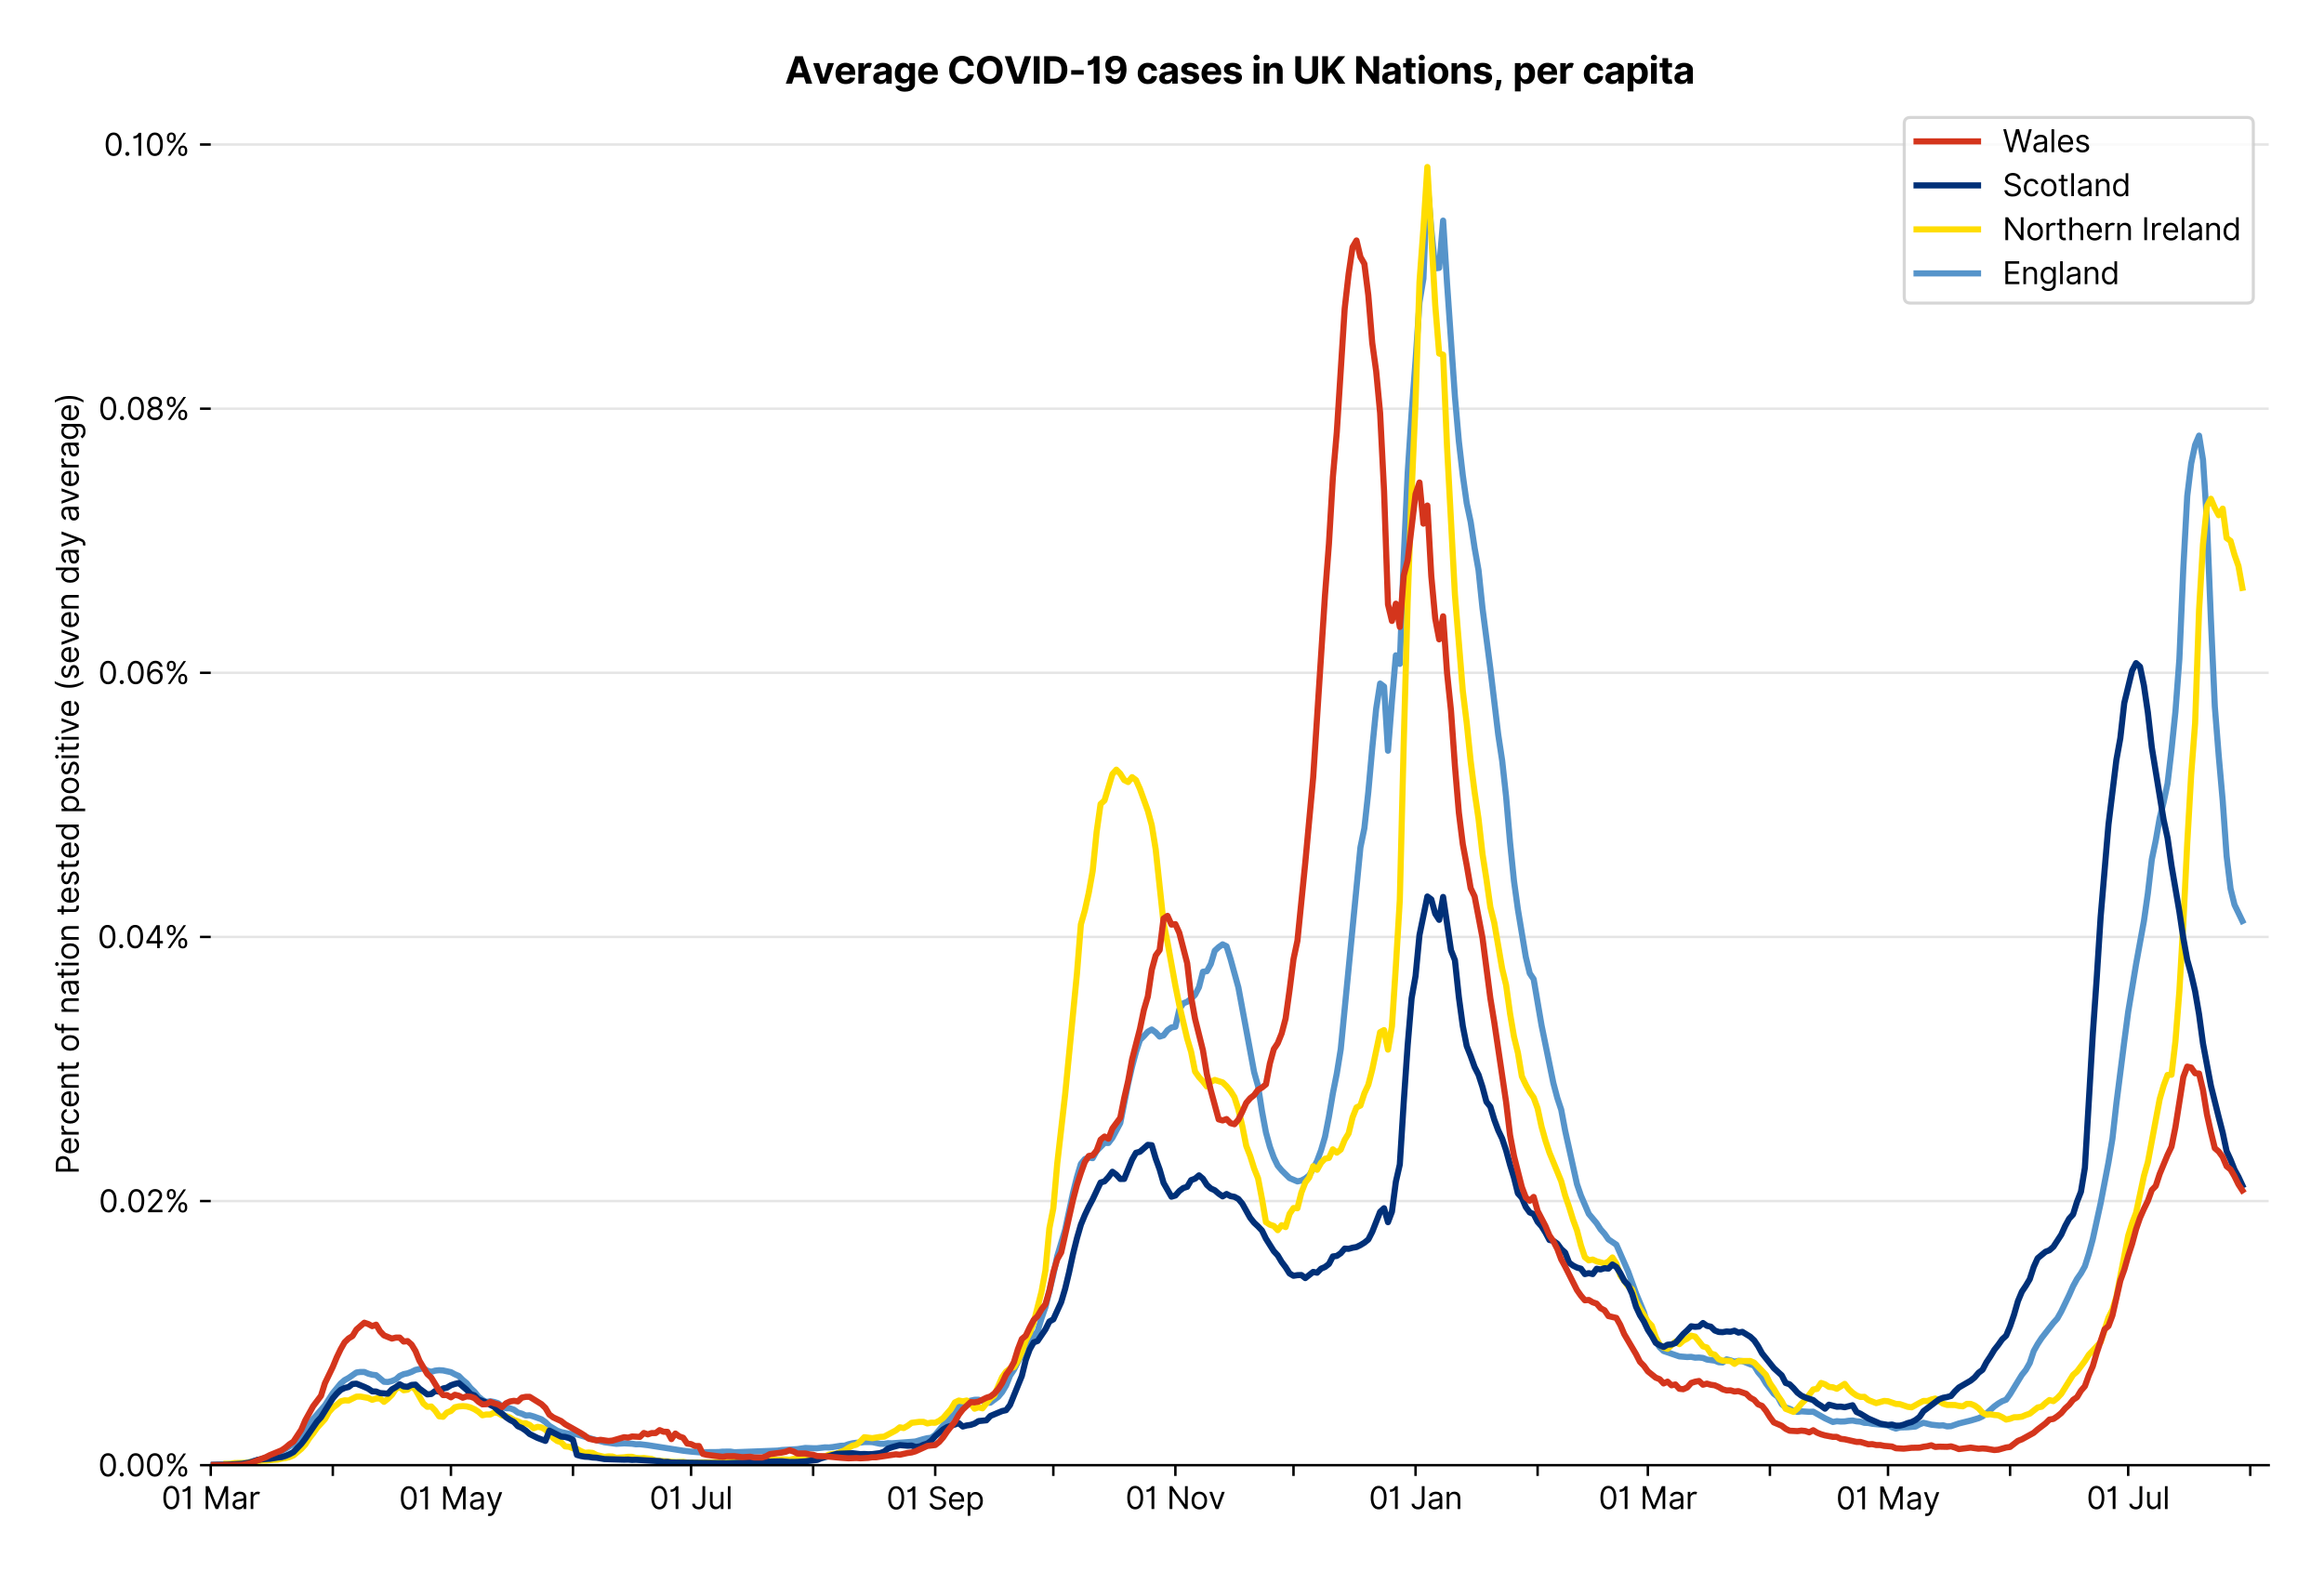 <?xml version="1.0" encoding="utf-8" standalone="no"?>
<!DOCTYPE svg PUBLIC "-//W3C//DTD SVG 1.1//EN"
  "http://www.w3.org/Graphics/SVG/1.1/DTD/svg11.dtd">
<svg version="1.1" viewBox="0 0 756.175 511.234" xmlns="http://www.w3.org/2000/svg" xmlns:xlink="http://www.w3.org/1999/xlink">
 <defs>
  <style type="text/css">*{stroke-linecap:butt;stroke-linejoin:round;}</style>
 </defs>
 <g id="figure_1">
  <g id="patch_1">
   <path d="M 0 511.234 
L 756.175 511.234 
L 756.175 0 
L 0 0 
z
" style="fill:#ffffff;"/>
  </g>
  <g id="axes_1">
   <g id="patch_2">
    <path d="M 68.575 476.745 
L 738.175 476.745 
L 738.175 33.225 
L 68.575 33.225 
z
" style="fill:#ffffff;"/>
   </g>
   <g id="matplotlib.axis_1">
    <g id="xtick_1">
     <g id="line2d_1">
      <defs>
       <path d="M 0 0 
L 0 3.5 
" id="mb3824a9131" style="stroke:#000000;stroke-width:0.8;"/>
      </defs>
      <g>
       <use style="stroke:#000000;stroke-width:0.8;" x="68.575" xlink:href="#mb3824a9131" y="476.745"/>
      </g>
     </g>
     <g id="text_1">
      <!-- 01 Mar -->
      <g transform="translate(52.538 491.018)scale(0.1 -0.1)">
       <defs>
        <path d="M 2000 -64 
Q 1230 -64 806 561 
Q 382 1186 382 2327 
Q 382 3459 809 4088 
Q 1236 4718 2000 4718 
Q 2764 4718 3191 4088 
Q 3618 3459 3618 2327 
Q 3618 1186 3194 561 
Q 2771 -64 2000 -64 
z
M 2000 436 
Q 2509 436 2791 927 
Q 3073 1418 3073 2327 
Q 3073 3234 2789 3730 
Q 2505 4227 2000 4227 
Q 1496 4227 1211 3730 
Q 927 3234 927 2327 
Q 927 1418 1210 927 
Q 1493 436 2000 436 
z
" id="Inter-Regular-30" transform="scale(0.016)"/>
        <path d="M 1973 4655 
L 1973 0 
L 1409 0 
L 1409 3836 
L 1373 3836 
Q 1341 3773 1209 3692 
Q 1077 3611 868 3551 
Q 659 3491 391 3491 
L 391 3964 
Q 661 3964 859 4061 
Q 1057 4159 1190 4291 
Q 1323 4423 1392 4529 
Q 1461 4636 1473 4655 
L 1973 4655 
z
" id="Inter-Regular-31" transform="scale(0.016)"/>
        <path id="Inter-Regular-20" transform="scale(0.016)"/>
        <path d="M 564 4655 
L 1236 4655 
L 2818 791 
L 2873 791 
L 4455 4655 
L 5127 4655 
L 5127 0 
L 4600 0 
L 4600 3536 
L 4555 3536 
L 3100 0 
L 2591 0 
L 1136 3536 
L 1091 3536 
L 1091 0 
L 564 0 
L 564 4655 
z
" id="Inter-Regular-4d" transform="scale(0.016)"/>
        <path d="M 1518 -82 
Q 1186 -82 916 44 
Q 646 170 486 410 
Q 327 650 327 991 
Q 327 1291 445 1478 
Q 564 1666 761 1773 
Q 959 1880 1199 1933 
Q 1439 1986 1682 2018 
Q 2000 2059 2199 2080 
Q 2398 2102 2490 2154 
Q 2582 2207 2582 2336 
L 2582 2355 
Q 2582 2691 2399 2877 
Q 2216 3064 1846 3064 
Q 1461 3064 1243 2895 
Q 1025 2727 936 2536 
L 427 2718 
Q 564 3036 792 3214 
Q 1021 3393 1292 3464 
Q 1564 3536 1827 3536 
Q 1996 3536 2215 3496 
Q 2434 3457 2640 3334 
Q 2846 3211 2982 2963 
Q 3118 2716 3118 2300 
L 3118 0 
L 2582 0 
L 2582 473 
L 2555 473 
Q 2500 359 2373 229 
Q 2246 100 2034 9 
Q 1823 -82 1518 -82 
z
M 1600 400 
Q 1918 400 2137 525 
Q 2357 650 2469 847 
Q 2582 1045 2582 1264 
L 2582 1755 
Q 2548 1714 2433 1681 
Q 2318 1648 2169 1624 
Q 2021 1600 1881 1583 
Q 1741 1566 1655 1555 
Q 1446 1527 1265 1467 
Q 1084 1407 974 1287 
Q 864 1168 864 964 
Q 864 684 1072 542 
Q 1280 400 1600 400 
z
" id="Inter-Regular-61" transform="scale(0.016)"/>
        <path d="M 491 0 
L 491 3491 
L 1009 3491 
L 1009 2964 
L 1046 2964 
Q 1139 3223 1389 3384 
Q 1639 3545 1955 3545 
Q 2100 3545 2209 3511 
Q 2318 3477 2400 3418 
L 2218 2964 
Q 2161 2993 2085 3010 
Q 2009 3027 1909 3027 
Q 1527 3027 1277 2794 
Q 1027 2561 1027 2209 
L 1027 0 
L 491 0 
z
" id="Inter-Regular-72" transform="scale(0.016)"/>
       </defs>
       <use xlink:href="#Inter-Regular-30"/>
       <use x="62.5" xlink:href="#Inter-Regular-31"/>
       <use x="106.676" xlink:href="#Inter-Regular-20"/>
       <use x="134.801" xlink:href="#Inter-Regular-4d"/>
       <use x="225.994" xlink:href="#Inter-Regular-61"/>
       <use x="282.386" xlink:href="#Inter-Regular-72"/>
      </g>
     </g>
    </g>
    <g id="xtick_2">
     <g id="line2d_2">
      <g>
       <use style="stroke:#000000;stroke-width:0.8;" x="108.289" xlink:href="#mb3824a9131" y="476.745"/>
      </g>
     </g>
    </g>
    <g id="xtick_3">
     <g id="line2d_3">
      <g>
       <use style="stroke:#000000;stroke-width:0.8;" x="146.721" xlink:href="#mb3824a9131" y="476.745"/>
      </g>
     </g>
     <g id="text_2">
      <!-- 01 May -->
      <g transform="translate(129.818 491.117)scale(0.1 -0.1)">
       <defs>
        <path d="M 818 -1355 
Q 682 -1355 575 -1333 
Q 468 -1311 427 -1291 
L 564 -818 
Q 857 -893 1053 -814 
Q 1250 -736 1391 -345 
L 1509 -18 
L 218 3491 
L 800 3491 
L 1764 709 
L 1800 709 
L 2764 3491 
L 3346 3491 
L 1846 -564 
Q 1550 -1355 818 -1355 
z
" id="Inter-Regular-79" transform="scale(0.016)"/>
       </defs>
       <use xlink:href="#Inter-Regular-30"/>
       <use x="62.5" xlink:href="#Inter-Regular-31"/>
       <use x="106.676" xlink:href="#Inter-Regular-20"/>
       <use x="134.801" xlink:href="#Inter-Regular-4d"/>
       <use x="225.994" xlink:href="#Inter-Regular-61"/>
       <use x="282.386" xlink:href="#Inter-Regular-79"/>
      </g>
     </g>
    </g>
    <g id="xtick_4">
     <g id="line2d_4">
      <g>
       <use style="stroke:#000000;stroke-width:0.8;" x="186.435" xlink:href="#mb3824a9131" y="476.745"/>
      </g>
     </g>
    </g>
    <g id="xtick_5">
     <g id="line2d_5">
      <g>
       <use style="stroke:#000000;stroke-width:0.8;" x="224.867" xlink:href="#mb3824a9131" y="476.745"/>
      </g>
     </g>
     <g id="text_3">
      <!-- 01 Jul -->
      <g transform="translate(211.324 491.018)scale(0.1 -0.1)">
       <defs>
        <path d="M 2346 4655 
L 2909 4655 
L 2909 1327 
Q 2909 657 2549 296 
Q 2189 -64 1582 -64 
Q 1200 -64 902 76 
Q 605 216 434 475 
Q 264 734 264 1091 
L 818 1091 
Q 818 795 1034 615 
Q 1250 436 1582 436 
Q 1948 436 2147 664 
Q 2346 893 2346 1327 
L 2346 4655 
z
" id="Inter-Regular-4a" transform="scale(0.016)"/>
        <path d="M 2691 1427 
L 2691 3491 
L 3227 3491 
L 3227 0 
L 2691 0 
L 2691 591 
L 2655 591 
Q 2532 325 2273 140 
Q 2014 -45 1618 -45 
Q 1127 -45 809 280 
Q 491 605 491 1273 
L 491 3491 
L 1027 3491 
L 1027 1309 
Q 1027 927 1242 700 
Q 1457 473 1791 473 
Q 1991 473 2199 575 
Q 2407 677 2549 888 
Q 2691 1100 2691 1427 
z
" id="Inter-Regular-75" transform="scale(0.016)"/>
        <path d="M 1027 4655 
L 1027 0 
L 491 0 
L 491 4655 
L 1027 4655 
z
" id="Inter-Regular-6c" transform="scale(0.016)"/>
       </defs>
       <use xlink:href="#Inter-Regular-30"/>
       <use x="62.5" xlink:href="#Inter-Regular-31"/>
       <use x="106.676" xlink:href="#Inter-Regular-20"/>
       <use x="134.801" xlink:href="#Inter-Regular-4a"/>
       <use x="189.063" xlink:href="#Inter-Regular-75"/>
       <use x="247.159" xlink:href="#Inter-Regular-6c"/>
      </g>
     </g>
    </g>
    <g id="xtick_6">
     <g id="line2d_6">
      <g>
       <use style="stroke:#000000;stroke-width:0.8;" x="264.581" xlink:href="#mb3824a9131" y="476.745"/>
      </g>
     </g>
    </g>
    <g id="xtick_7">
     <g id="line2d_7">
      <g>
       <use style="stroke:#000000;stroke-width:0.8;" x="304.295" xlink:href="#mb3824a9131" y="476.745"/>
      </g>
     </g>
     <g id="text_4">
      <!-- 01 Sep -->
      <g transform="translate(288.407 491.117)scale(0.1 -0.1)">
       <defs>
        <path d="M 3109 3491 
Q 3068 3836 2777 4027 
Q 2486 4218 2064 4218 
Q 1600 4218 1318 3999 
Q 1036 3780 1036 3445 
Q 1036 3195 1189 3042 
Q 1343 2889 1553 2803 
Q 1764 2718 1936 2673 
L 2409 2545 
Q 2591 2498 2815 2414 
Q 3039 2330 3244 2185 
Q 3450 2041 3584 1816 
Q 3718 1591 3718 1264 
Q 3718 886 3521 581 
Q 3325 277 2949 97 
Q 2573 -82 2036 -82 
Q 1286 -82 845 272 
Q 405 627 364 1200 
L 946 1200 
Q 968 936 1124 764 
Q 1280 593 1519 510 
Q 1759 427 2036 427 
Q 2359 427 2616 533 
Q 2873 639 3023 828 
Q 3173 1018 3173 1273 
Q 3173 1505 3043 1650 
Q 2914 1795 2702 1886 
Q 2491 1977 2246 2045 
L 1673 2209 
Q 1127 2366 809 2657 
Q 491 2948 491 3418 
Q 491 3809 703 4101 
Q 916 4393 1276 4555 
Q 1636 4718 2082 4718 
Q 2532 4718 2882 4558 
Q 3232 4398 3437 4120 
Q 3643 3843 3655 3491 
L 3109 3491 
z
" id="Inter-Regular-53" transform="scale(0.016)"/>
        <path d="M 1955 -73 
Q 1450 -73 1085 151 
Q 721 375 524 778 
Q 327 1182 327 1718 
Q 327 2255 524 2665 
Q 721 3075 1074 3305 
Q 1427 3536 1900 3536 
Q 2173 3536 2439 3445 
Q 2705 3355 2923 3151 
Q 3141 2948 3270 2614 
Q 3400 2280 3400 1791 
L 3400 1564 
L 866 1564 
Q 884 1005 1183 707 
Q 1482 409 1955 409 
Q 2271 409 2498 545 
Q 2725 682 2827 955 
L 3346 809 
Q 3223 414 2854 170 
Q 2486 -73 1955 -73 
z
M 866 2027 
L 2855 2027 
Q 2855 2470 2595 2762 
Q 2336 3055 1900 3055 
Q 1593 3055 1368 2911 
Q 1143 2768 1013 2533 
Q 884 2298 866 2027 
z
" id="Inter-Regular-65" transform="scale(0.016)"/>
        <path d="M 491 -1309 
L 491 3491 
L 1009 3491 
L 1009 2936 
L 1073 2936 
Q 1132 3027 1237 3169 
Q 1343 3311 1542 3423 
Q 1741 3536 2082 3536 
Q 2523 3536 2859 3315 
Q 3196 3095 3384 2690 
Q 3573 2286 3573 1736 
Q 3573 1182 3384 776 
Q 3196 370 2861 148 
Q 2527 -73 2091 -73 
Q 1755 -73 1552 39 
Q 1350 152 1241 296 
Q 1132 441 1073 536 
L 1027 536 
L 1027 -1309 
L 491 -1309 
z
M 1018 1745 
Q 1018 1152 1276 780 
Q 1534 409 2018 409 
Q 2355 409 2581 587 
Q 2807 766 2921 1069 
Q 3036 1373 3036 1745 
Q 3036 2114 2923 2410 
Q 2811 2707 2585 2881 
Q 2359 3055 2018 3055 
Q 1527 3055 1272 2693 
Q 1018 2332 1018 1745 
z
" id="Inter-Regular-70" transform="scale(0.016)"/>
       </defs>
       <use xlink:href="#Inter-Regular-30"/>
       <use x="62.5" xlink:href="#Inter-Regular-31"/>
       <use x="106.676" xlink:href="#Inter-Regular-20"/>
       <use x="134.801" xlink:href="#Inter-Regular-53"/>
       <use x="198.58" xlink:href="#Inter-Regular-65"/>
       <use x="256.818" xlink:href="#Inter-Regular-70"/>
      </g>
     </g>
    </g>
    <g id="xtick_8">
     <g id="line2d_8">
      <g>
       <use style="stroke:#000000;stroke-width:0.8;" x="342.727" xlink:href="#mb3824a9131" y="476.745"/>
      </g>
     </g>
    </g>
    <g id="xtick_9">
     <g id="line2d_9">
      <g>
       <use style="stroke:#000000;stroke-width:0.8;" x="382.441" xlink:href="#mb3824a9131" y="476.745"/>
      </g>
     </g>
     <g id="text_5">
      <!-- 01 Nov -->
      <g transform="translate(366.17 491.018)scale(0.1 -0.1)">
       <defs>
        <path d="M 4255 4655 
L 4255 0 
L 3709 0 
L 1173 3655 
L 1127 3655 
L 1127 0 
L 564 0 
L 564 4655 
L 1109 4655 
L 3655 991 
L 3700 991 
L 3700 4655 
L 4255 4655 
z
" id="Inter-Regular-4e" transform="scale(0.016)"/>
        <path d="M 1909 -73 
Q 1436 -73 1080 152 
Q 725 377 526 781 
Q 327 1186 327 1727 
Q 327 2273 526 2679 
Q 725 3086 1080 3311 
Q 1436 3536 1909 3536 
Q 2382 3536 2737 3311 
Q 3093 3086 3292 2679 
Q 3491 2273 3491 1727 
Q 3491 1186 3292 781 
Q 3093 377 2737 152 
Q 2382 -73 1909 -73 
z
M 1909 409 
Q 2268 409 2500 593 
Q 2732 777 2843 1077 
Q 2955 1377 2955 1727 
Q 2955 2077 2843 2379 
Q 2732 2682 2500 2868 
Q 2268 3055 1909 3055 
Q 1550 3055 1318 2868 
Q 1086 2682 975 2379 
Q 864 2077 864 1727 
Q 864 1377 975 1077 
Q 1086 777 1318 593 
Q 1550 409 1909 409 
z
" id="Inter-Regular-6f" transform="scale(0.016)"/>
        <path d="M 3346 3491 
L 2055 0 
L 1509 0 
L 218 3491 
L 800 3491 
L 1764 709 
L 1800 709 
L 2764 3491 
L 3346 3491 
z
" id="Inter-Regular-76" transform="scale(0.016)"/>
       </defs>
       <use xlink:href="#Inter-Regular-30"/>
       <use x="62.5" xlink:href="#Inter-Regular-31"/>
       <use x="106.676" xlink:href="#Inter-Regular-20"/>
       <use x="134.801" xlink:href="#Inter-Regular-4e"/>
       <use x="210.085" xlink:href="#Inter-Regular-6f"/>
       <use x="269.744" xlink:href="#Inter-Regular-76"/>
      </g>
     </g>
    </g>
    <g id="xtick_10">
     <g id="line2d_10">
      <g>
       <use style="stroke:#000000;stroke-width:0.8;" x="420.874" xlink:href="#mb3824a9131" y="476.745"/>
      </g>
     </g>
    </g>
    <g id="xtick_11">
     <g id="line2d_11">
      <g>
       <use style="stroke:#000000;stroke-width:0.8;" x="460.587" xlink:href="#mb3824a9131" y="476.745"/>
      </g>
     </g>
     <g id="text_6">
      <!-- 01 Jan -->
      <g transform="translate(445.388 491.018)scale(0.1 -0.1)">
       <defs>
        <path d="M 1027 2100 
L 1027 0 
L 491 0 
L 491 3491 
L 1009 3491 
L 1009 2945 
L 1055 2945 
Q 1177 3211 1427 3373 
Q 1677 3536 2073 3536 
Q 2602 3536 2928 3211 
Q 3255 2886 3255 2218 
L 3255 0 
L 2718 0 
L 2718 2182 
Q 2718 2593 2504 2824 
Q 2291 3055 1918 3055 
Q 1534 3055 1280 2806 
Q 1027 2557 1027 2100 
z
" id="Inter-Regular-6e" transform="scale(0.016)"/>
       </defs>
       <use xlink:href="#Inter-Regular-30"/>
       <use x="62.5" xlink:href="#Inter-Regular-31"/>
       <use x="106.676" xlink:href="#Inter-Regular-20"/>
       <use x="134.801" xlink:href="#Inter-Regular-4a"/>
       <use x="189.063" xlink:href="#Inter-Regular-61"/>
       <use x="245.455" xlink:href="#Inter-Regular-6e"/>
      </g>
     </g>
    </g>
    <g id="xtick_12">
     <g id="line2d_12">
      <g>
       <use style="stroke:#000000;stroke-width:0.8;" x="500.301" xlink:href="#mb3824a9131" y="476.745"/>
      </g>
     </g>
    </g>
    <g id="xtick_13">
     <g id="line2d_13">
      <g>
       <use style="stroke:#000000;stroke-width:0.8;" x="536.171" xlink:href="#mb3824a9131" y="476.745"/>
      </g>
     </g>
     <g id="text_7">
      <!-- 01 Mar -->
      <g transform="translate(520.135 491.018)scale(0.1 -0.1)">
       <use xlink:href="#Inter-Regular-30"/>
       <use x="62.5" xlink:href="#Inter-Regular-31"/>
       <use x="106.676" xlink:href="#Inter-Regular-20"/>
       <use x="134.801" xlink:href="#Inter-Regular-4d"/>
       <use x="225.994" xlink:href="#Inter-Regular-61"/>
       <use x="282.386" xlink:href="#Inter-Regular-72"/>
      </g>
     </g>
    </g>
    <g id="xtick_14">
     <g id="line2d_14">
      <g>
       <use style="stroke:#000000;stroke-width:0.8;" x="575.885" xlink:href="#mb3824a9131" y="476.745"/>
      </g>
     </g>
    </g>
    <g id="xtick_15">
     <g id="line2d_15">
      <g>
       <use style="stroke:#000000;stroke-width:0.8;" x="614.317" xlink:href="#mb3824a9131" y="476.745"/>
      </g>
     </g>
     <g id="text_8">
      <!-- 01 May -->
      <g transform="translate(597.414 491.117)scale(0.1 -0.1)">
       <use xlink:href="#Inter-Regular-30"/>
       <use x="62.5" xlink:href="#Inter-Regular-31"/>
       <use x="106.676" xlink:href="#Inter-Regular-20"/>
       <use x="134.801" xlink:href="#Inter-Regular-4d"/>
       <use x="225.994" xlink:href="#Inter-Regular-61"/>
       <use x="282.386" xlink:href="#Inter-Regular-79"/>
      </g>
     </g>
    </g>
    <g id="xtick_16">
     <g id="line2d_16">
      <g>
       <use style="stroke:#000000;stroke-width:0.8;" x="654.031" xlink:href="#mb3824a9131" y="476.745"/>
      </g>
     </g>
    </g>
    <g id="xtick_17">
     <g id="line2d_17">
      <g>
       <use style="stroke:#000000;stroke-width:0.8;" x="692.464" xlink:href="#mb3824a9131" y="476.745"/>
      </g>
     </g>
     <g id="text_9">
      <!-- 01 Jul -->
      <g transform="translate(678.92 491.018)scale(0.1 -0.1)">
       <use xlink:href="#Inter-Regular-30"/>
       <use x="62.5" xlink:href="#Inter-Regular-31"/>
       <use x="106.676" xlink:href="#Inter-Regular-20"/>
       <use x="134.801" xlink:href="#Inter-Regular-4a"/>
       <use x="189.063" xlink:href="#Inter-Regular-75"/>
       <use x="247.159" xlink:href="#Inter-Regular-6c"/>
      </g>
     </g>
    </g>
    <g id="xtick_18">
     <g id="line2d_18">
      <g>
       <use style="stroke:#000000;stroke-width:0.8;" x="732.177" xlink:href="#mb3824a9131" y="476.745"/>
      </g>
     </g>
    </g>
   </g>
   <g id="matplotlib.axis_2">
    <g id="ytick_1">
     <g id="line2d_19">
      <path clip-path="url(#p8bccbaac70)" d="M 68.575 476.745 
L 738.175 476.745 
" style="fill:none;stroke:#e5e5e5;stroke-linecap:square;stroke-width:0.8;"/>
     </g>
     <g id="line2d_20">
      <defs>
       <path d="M 0 0 
L -3.5 0 
" id="m30add29e02" style="stroke:#000000;stroke-width:0.8;"/>
      </defs>
      <g>
       <use style="stroke:#000000;stroke-width:0.8;" x="68.575" xlink:href="#m30add29e02" y="476.745"/>
      </g>
     </g>
     <g id="text_10">
      <!-- 0.00% -->
      <g transform="translate(31.944 480.382)scale(0.1 -0.1)">
       <defs>
        <path d="M 882 -36 
Q 714 -36 593 84 
Q 473 205 473 373 
Q 473 541 593 661 
Q 714 782 882 782 
Q 1050 782 1170 661 
Q 1291 541 1291 373 
Q 1291 205 1170 84 
Q 1050 -36 882 -36 
z
" id="Inter-Regular-2e" transform="scale(0.016)"/>
        <path d="M 2855 873 
L 2855 1118 
Q 2855 1373 2960 1585 
Q 3066 1798 3269 1926 
Q 3473 2055 3764 2055 
Q 4059 2055 4259 1926 
Q 4459 1798 4561 1585 
Q 4664 1373 4664 1118 
L 4664 873 
Q 4664 618 4560 405 
Q 4457 193 4256 64 
Q 4055 -64 3764 -64 
Q 3468 -64 3266 64 
Q 3064 193 2959 405 
Q 2855 618 2855 873 
z
M 536 3536 
L 536 3782 
Q 536 4036 642 4248 
Q 748 4461 951 4589 
Q 1155 4718 1446 4718 
Q 1741 4718 1941 4589 
Q 2141 4461 2243 4248 
Q 2346 4036 2346 3782 
L 2346 3536 
Q 2346 3282 2242 3069 
Q 2139 2857 1937 2728 
Q 1736 2600 1446 2600 
Q 1150 2600 948 2728 
Q 746 2857 641 3069 
Q 536 3282 536 3536 
z
M 709 0 
L 3909 4655 
L 4427 4655 
L 1227 0 
L 709 0 
z
M 3318 1118 
L 3318 873 
Q 3318 661 3418 494 
Q 3518 327 3764 327 
Q 4002 327 4101 494 
Q 4200 661 4200 873 
L 4200 1118 
Q 4200 1330 4104 1497 
Q 4009 1664 3764 1664 
Q 3525 1664 3421 1497 
Q 3318 1330 3318 1118 
z
M 1000 3782 
L 1000 3536 
Q 1000 3325 1100 3158 
Q 1200 2991 1446 2991 
Q 1684 2991 1783 3158 
Q 1882 3325 1882 3536 
L 1882 3782 
Q 1882 3993 1786 4160 
Q 1691 4327 1446 4327 
Q 1207 4327 1103 4160 
Q 1000 3993 1000 3782 
z
" id="Inter-Regular-25" transform="scale(0.016)"/>
       </defs>
       <use xlink:href="#Inter-Regular-30"/>
       <use x="62.5" xlink:href="#Inter-Regular-2e"/>
       <use x="90.057" xlink:href="#Inter-Regular-30"/>
       <use x="152.557" xlink:href="#Inter-Regular-30"/>
       <use x="215.057" xlink:href="#Inter-Regular-25"/>
      </g>
     </g>
    </g>
    <g id="ytick_2">
     <g id="line2d_21">
      <path clip-path="url(#p8bccbaac70)" d="M 68.575 390.802 
L 738.175 390.802 
" style="fill:none;stroke:#e5e5e5;stroke-linecap:square;stroke-width:0.8;"/>
     </g>
     <g id="line2d_22">
      <g>
       <use style="stroke:#000000;stroke-width:0.8;" x="68.575" xlink:href="#m30add29e02" y="390.802"/>
      </g>
     </g>
     <g id="text_11">
      <!-- 0.02% -->
      <g transform="translate(32.142 394.439)scale(0.1 -0.1)">
       <defs>
        <path d="M 482 0 
L 482 409 
L 2018 2091 
Q 2289 2386 2464 2605 
Q 2639 2825 2724 3019 
Q 2809 3214 2809 3427 
Q 2809 3795 2553 4011 
Q 2298 4227 1918 4227 
Q 1514 4227 1275 3985 
Q 1036 3743 1036 3345 
L 500 3345 
Q 500 3755 688 4064 
Q 877 4373 1203 4545 
Q 1530 4718 1936 4718 
Q 2346 4718 2661 4545 
Q 2977 4373 3156 4079 
Q 3336 3786 3336 3427 
Q 3336 3170 3244 2926 
Q 3152 2682 2926 2383 
Q 2700 2084 2300 1655 
L 1255 536 
L 1255 500 
L 3418 500 
L 3418 0 
L 482 0 
z
" id="Inter-Regular-32" transform="scale(0.016)"/>
       </defs>
       <use xlink:href="#Inter-Regular-30"/>
       <use x="62.5" xlink:href="#Inter-Regular-2e"/>
       <use x="90.057" xlink:href="#Inter-Regular-30"/>
       <use x="152.557" xlink:href="#Inter-Regular-32"/>
       <use x="213.068" xlink:href="#Inter-Regular-25"/>
      </g>
     </g>
    </g>
    <g id="ytick_3">
     <g id="line2d_23">
      <path clip-path="url(#p8bccbaac70)" d="M 68.575 304.859 
L 738.175 304.859 
" style="fill:none;stroke:#e5e5e5;stroke-linecap:square;stroke-width:0.8;"/>
     </g>
     <g id="line2d_24">
      <g>
       <use style="stroke:#000000;stroke-width:0.8;" x="68.575" xlink:href="#m30add29e02" y="304.859"/>
      </g>
     </g>
     <g id="text_12">
      <!-- 0.04% -->
      <g transform="translate(31.773 308.495)scale(0.1 -0.1)">
       <defs>
        <path d="M 373 955 
L 373 1418 
L 2418 4655 
L 3100 4655 
L 3100 1455 
L 3736 1455 
L 3736 955 
L 3100 955 
L 3100 0 
L 2564 0 
L 2564 955 
L 373 955 
z
M 2564 1455 
L 2564 3936 
L 2527 3936 
L 982 1491 
L 982 1455 
L 2564 1455 
z
" id="Inter-Regular-34" transform="scale(0.016)"/>
       </defs>
       <use xlink:href="#Inter-Regular-30"/>
       <use x="62.5" xlink:href="#Inter-Regular-2e"/>
       <use x="90.057" xlink:href="#Inter-Regular-30"/>
       <use x="152.557" xlink:href="#Inter-Regular-34"/>
       <use x="216.761" xlink:href="#Inter-Regular-25"/>
      </g>
     </g>
    </g>
    <g id="ytick_4">
     <g id="line2d_25">
      <path clip-path="url(#p8bccbaac70)" d="M 68.575 218.916 
L 738.175 218.916 
" style="fill:none;stroke:#e5e5e5;stroke-linecap:square;stroke-width:0.8;"/>
     </g>
     <g id="line2d_26">
      <g>
       <use style="stroke:#000000;stroke-width:0.8;" x="68.575" xlink:href="#m30add29e02" y="218.916"/>
      </g>
     </g>
     <g id="text_13">
      <!-- 0.06% -->
      <g transform="translate(31.958 222.552)scale(0.1 -0.1)">
       <defs>
        <path d="M 2027 -64 
Q 1741 -59 1454 45 
Q 1168 150 932 399 
Q 696 648 552 1074 
Q 409 1500 409 2145 
Q 409 3386 861 4056 
Q 1314 4727 2100 4727 
Q 2686 4727 3073 4384 
Q 3461 4041 3546 3491 
L 2991 3491 
Q 2914 3811 2691 4019 
Q 2468 4227 2100 4227 
Q 1559 4227 1249 3755 
Q 939 3284 936 2427 
L 973 2427 
Q 1164 2716 1461 2880 
Q 1759 3045 2118 3045 
Q 2518 3045 2850 2846 
Q 3182 2648 3382 2299 
Q 3582 1950 3582 1500 
Q 3582 1068 3389 710 
Q 3196 352 2847 142 
Q 2498 -68 2027 -64 
z
M 2027 436 
Q 2314 436 2542 579 
Q 2771 723 2903 964 
Q 3036 1205 3036 1500 
Q 3036 1789 2908 2026 
Q 2780 2264 2556 2404 
Q 2332 2545 2046 2545 
Q 1757 2545 1525 2397 
Q 1293 2250 1157 2010 
Q 1021 1770 1018 1491 
Q 1018 1214 1149 973 
Q 1280 732 1508 584 
Q 1736 436 2027 436 
z
" id="Inter-Regular-36" transform="scale(0.016)"/>
       </defs>
       <use xlink:href="#Inter-Regular-30"/>
       <use x="62.5" xlink:href="#Inter-Regular-2e"/>
       <use x="90.057" xlink:href="#Inter-Regular-30"/>
       <use x="152.557" xlink:href="#Inter-Regular-36"/>
       <use x="214.915" xlink:href="#Inter-Regular-25"/>
      </g>
     </g>
    </g>
    <g id="ytick_5">
     <g id="line2d_27">
      <path clip-path="url(#p8bccbaac70)" d="M 68.575 132.973 
L 738.175 132.973 
" style="fill:none;stroke:#e5e5e5;stroke-linecap:square;stroke-width:0.8;"/>
     </g>
     <g id="line2d_28">
      <g>
       <use style="stroke:#000000;stroke-width:0.8;" x="68.575" xlink:href="#m30add29e02" y="132.973"/>
      </g>
     </g>
     <g id="text_14">
      <!-- 0.08% -->
      <g transform="translate(32.028 136.609)scale(0.1 -0.1)">
       <defs>
        <path d="M 1973 -64 
Q 1505 -64 1147 103 
Q 789 270 589 564 
Q 389 859 391 1236 
Q 389 1532 507 1783 
Q 625 2034 830 2203 
Q 1036 2373 1291 2418 
L 1291 2445 
Q 957 2532 759 2821 
Q 561 3111 564 3482 
Q 561 3836 743 4115 
Q 925 4395 1244 4556 
Q 1564 4718 1973 4718 
Q 2377 4718 2695 4556 
Q 3014 4395 3197 4115 
Q 3380 3836 3382 3482 
Q 3380 3111 3181 2821 
Q 2982 2532 2655 2445 
L 2655 2418 
Q 2907 2373 3109 2203 
Q 3311 2034 3431 1783 
Q 3552 1532 3555 1236 
Q 3552 859 3351 564 
Q 3150 270 2794 103 
Q 2439 -64 1973 -64 
z
M 1973 436 
Q 2446 436 2722 662 
Q 2998 889 3000 1264 
Q 2998 1527 2864 1729 
Q 2730 1932 2499 2048 
Q 2268 2164 1973 2164 
Q 1675 2164 1442 2048 
Q 1209 1932 1076 1729 
Q 943 1527 946 1264 
Q 943 889 1218 662 
Q 1493 436 1973 436 
z
M 1973 2645 
Q 2348 2645 2591 2864 
Q 2834 3084 2836 3445 
Q 2834 3800 2596 4013 
Q 2359 4227 1973 4227 
Q 1582 4227 1344 4013 
Q 1107 3800 1109 3445 
Q 1107 3084 1349 2864 
Q 1591 2645 1973 2645 
z
" id="Inter-Regular-38" transform="scale(0.016)"/>
       </defs>
       <use xlink:href="#Inter-Regular-30"/>
       <use x="62.5" xlink:href="#Inter-Regular-2e"/>
       <use x="90.057" xlink:href="#Inter-Regular-30"/>
       <use x="152.557" xlink:href="#Inter-Regular-38"/>
       <use x="214.205" xlink:href="#Inter-Regular-25"/>
      </g>
     </g>
    </g>
    <g id="ytick_6">
     <g id="line2d_29">
      <path clip-path="url(#p8bccbaac70)" d="M 68.575 47.029 
L 738.175 47.029 
" style="fill:none;stroke:#e5e5e5;stroke-linecap:square;stroke-width:0.8;"/>
     </g>
     <g id="line2d_30">
      <g>
       <use style="stroke:#000000;stroke-width:0.8;" x="68.575" xlink:href="#m30add29e02" y="47.029"/>
      </g>
     </g>
     <g id="text_15">
      <!-- 0.10% -->
      <g transform="translate(33.777 50.666)scale(0.1 -0.1)">
       <use xlink:href="#Inter-Regular-30"/>
       <use x="62.5" xlink:href="#Inter-Regular-2e"/>
       <use x="90.057" xlink:href="#Inter-Regular-31"/>
       <use x="134.233" xlink:href="#Inter-Regular-30"/>
       <use x="196.733" xlink:href="#Inter-Regular-25"/>
      </g>
     </g>
    </g>
    <g id="text_16">
     <!-- Percent of nation tested positive (seven day average) -->
     <g transform="translate(25.614 382.124)rotate(-90)scale(0.1 -0.1)">
      <defs>
       <path d="M 564 0 
L 564 4655 
L 2136 4655 
Q 2684 4655 3033 4458 
Q 3382 4261 3550 3927 
Q 3718 3593 3718 3182 
Q 3718 2770 3551 2434 
Q 3384 2098 3036 1899 
Q 2689 1700 2146 1700 
L 1127 1700 
L 1127 0 
L 564 0 
z
M 1127 2200 
L 2127 2200 
Q 2689 2200 2926 2482 
Q 3164 2764 3164 3182 
Q 3164 3602 2925 3878 
Q 2686 4155 2118 4155 
L 1127 4155 
L 1127 2200 
z
" id="Inter-Regular-50" transform="scale(0.016)"/>
       <path d="M 1909 -73 
Q 1418 -73 1063 159 
Q 709 391 518 798 
Q 327 1205 327 1727 
Q 327 2259 524 2667 
Q 721 3075 1074 3305 
Q 1427 3536 1900 3536 
Q 2268 3536 2563 3400 
Q 2859 3264 3047 3018 
Q 3236 2773 3282 2445 
L 2746 2445 
Q 2684 2684 2474 2869 
Q 2264 3055 1909 3055 
Q 1439 3055 1151 2697 
Q 864 2339 864 1745 
Q 864 1139 1148 774 
Q 1432 409 1909 409 
Q 2223 409 2447 570 
Q 2671 732 2746 1018 
L 3282 1018 
Q 3236 709 3058 462 
Q 2880 216 2588 71 
Q 2296 -73 1909 -73 
z
" id="Inter-Regular-63" transform="scale(0.016)"/>
       <path d="M 2009 3491 
L 2009 3036 
L 1264 3036 
L 1264 1000 
Q 1264 773 1331 660 
Q 1398 548 1503 510 
Q 1609 473 1727 473 
Q 1816 473 1873 483 
Q 1930 493 1964 500 
L 2073 18 
Q 2018 -2 1920 -23 
Q 1823 -45 1673 -45 
Q 1446 -45 1228 52 
Q 1011 150 869 350 
Q 727 550 727 855 
L 727 3036 
L 200 3036 
L 200 3491 
L 727 3491 
L 727 4327 
L 1264 4327 
L 1264 3491 
L 2009 3491 
z
" id="Inter-Regular-74" transform="scale(0.016)"/>
       <path d="M 2046 3491 
L 2046 3036 
L 1264 3036 
L 1264 0 
L 727 0 
L 727 3036 
L 164 3036 
L 164 3491 
L 727 3491 
L 727 3973 
Q 727 4273 868 4473 
Q 1009 4673 1234 4773 
Q 1459 4873 1709 4873 
Q 1907 4873 2032 4841 
Q 2157 4809 2218 4782 
L 2064 4318 
Q 2023 4332 1951 4352 
Q 1880 4373 1764 4373 
Q 1498 4373 1381 4239 
Q 1264 4105 1264 3845 
L 1264 3491 
L 2046 3491 
z
" id="Inter-Regular-66" transform="scale(0.016)"/>
       <path d="M 491 0 
L 491 3491 
L 1027 3491 
L 1027 0 
L 491 0 
z
M 764 4073 
Q 607 4073 494 4179 
Q 382 4286 382 4436 
Q 382 4586 494 4693 
Q 607 4800 764 4800 
Q 921 4800 1033 4693 
Q 1146 4586 1146 4436 
Q 1146 4286 1033 4179 
Q 921 4073 764 4073 
z
" id="Inter-Regular-69" transform="scale(0.016)"/>
       <path d="M 2964 2709 
L 2482 2573 
Q 2411 2755 2245 2914 
Q 2080 3073 1727 3073 
Q 1407 3073 1194 2926 
Q 982 2780 982 2555 
Q 982 2355 1127 2239 
Q 1273 2123 1582 2045 
L 2100 1918 
Q 3027 1691 3027 973 
Q 3027 673 2855 436 
Q 2684 200 2377 63 
Q 2071 -73 1664 -73 
Q 1130 -73 780 159 
Q 430 391 336 836 
L 846 964 
Q 989 400 1655 400 
Q 2030 400 2251 560 
Q 2473 720 2473 945 
Q 2473 1316 1955 1436 
L 1373 1573 
Q 893 1686 669 1926 
Q 446 2166 446 2527 
Q 446 2823 613 3050 
Q 780 3277 1069 3406 
Q 1359 3536 1727 3536 
Q 2246 3536 2542 3309 
Q 2839 3082 2964 2709 
z
" id="Inter-Regular-73" transform="scale(0.016)"/>
       <path d="M 1809 -73 
Q 1373 -73 1039 148 
Q 705 370 516 776 
Q 327 1182 327 1736 
Q 327 2286 516 2690 
Q 705 3095 1041 3315 
Q 1377 3536 1818 3536 
Q 2159 3536 2358 3423 
Q 2557 3311 2662 3169 
Q 2768 3027 2827 2936 
L 2873 2936 
L 2873 4655 
L 3409 4655 
L 3409 0 
L 2891 0 
L 2891 536 
L 2827 536 
Q 2768 441 2659 296 
Q 2550 152 2348 39 
Q 2146 -73 1809 -73 
z
M 1882 409 
Q 2366 409 2624 780 
Q 2882 1152 2882 1745 
Q 2882 2332 2627 2693 
Q 2373 3055 1882 3055 
Q 1541 3055 1315 2881 
Q 1089 2707 976 2410 
Q 864 2114 864 1745 
Q 864 1373 978 1069 
Q 1093 766 1319 587 
Q 1546 409 1882 409 
z
" id="Inter-Regular-64" transform="scale(0.016)"/>
       <path d="M 682 1964 
Q 682 2823 906 3544 
Q 1130 4266 1546 4873 
L 2018 4873 
Q 1800 4573 1623 4095 
Q 1446 3618 1341 3061 
Q 1236 2505 1236 1964 
Q 1236 1423 1341 866 
Q 1446 309 1623 -168 
Q 1800 -645 2018 -945 
L 1546 -945 
Q 1130 -339 906 383 
Q 682 1105 682 1964 
z
" id="Inter-Regular-28" transform="scale(0.016)"/>
       <path d="M 1900 -1382 
Q 1316 -1382 976 -1169 
Q 636 -957 473 -682 
L 900 -382 
Q 973 -477 1084 -601 
Q 1196 -725 1390 -817 
Q 1584 -909 1900 -909 
Q 2323 -909 2598 -704 
Q 2873 -500 2873 -64 
L 2873 645 
L 2827 645 
Q 2768 550 2660 410 
Q 2552 270 2351 162 
Q 2150 55 1809 55 
Q 1386 55 1051 255 
Q 716 455 521 836 
Q 327 1218 327 1764 
Q 327 2300 516 2699 
Q 705 3098 1041 3317 
Q 1377 3536 1818 3536 
Q 2159 3536 2360 3423 
Q 2561 3311 2669 3169 
Q 2777 3027 2836 2936 
L 2891 2936 
L 2891 3491 
L 3409 3491 
L 3409 -100 
Q 3409 -550 3205 -833 
Q 3002 -1116 2660 -1249 
Q 2318 -1382 1900 -1382 
z
M 1882 536 
Q 2366 536 2624 864 
Q 2882 1193 2882 1773 
Q 2882 2339 2627 2697 
Q 2373 3055 1882 3055 
Q 1541 3055 1315 2882 
Q 1089 2709 976 2418 
Q 864 2127 864 1773 
Q 864 1227 1120 881 
Q 1377 536 1882 536 
z
" id="Inter-Regular-67" transform="scale(0.016)"/>
       <path d="M 1638 1940 
Q 1638 1081 1414 359 
Q 1191 -362 775 -969 
L 302 -969 
Q 520 -669 697 -191 
Q 875 286 979 842 
Q 1084 1399 1084 1940 
Q 1084 2481 979 3038 
Q 875 3595 697 4072 
Q 520 4549 302 4849 
L 775 4849 
Q 1191 4243 1414 3521 
Q 1638 2799 1638 1940 
z
" id="Inter-Regular-29" transform="scale(0.016)"/>
      </defs>
      <use xlink:href="#Inter-Regular-50"/>
      <use x="63.494" xlink:href="#Inter-Regular-65"/>
      <use x="121.733" xlink:href="#Inter-Regular-72"/>
      <use x="160.085" xlink:href="#Inter-Regular-63"/>
      <use x="215.909" xlink:href="#Inter-Regular-65"/>
      <use x="274.148" xlink:href="#Inter-Regular-6e"/>
      <use x="332.671" xlink:href="#Inter-Regular-74"/>
      <use x="369.034" xlink:href="#Inter-Regular-20"/>
      <use x="397.159" xlink:href="#Inter-Regular-6f"/>
      <use x="456.818" xlink:href="#Inter-Regular-66"/>
      <use x="492.898" xlink:href="#Inter-Regular-20"/>
      <use x="521.023" xlink:href="#Inter-Regular-6e"/>
      <use x="579.546" xlink:href="#Inter-Regular-61"/>
      <use x="635.938" xlink:href="#Inter-Regular-74"/>
      <use x="672.301" xlink:href="#Inter-Regular-69"/>
      <use x="696.023" xlink:href="#Inter-Regular-6f"/>
      <use x="755.682" xlink:href="#Inter-Regular-6e"/>
      <use x="814.205" xlink:href="#Inter-Regular-20"/>
      <use x="842.33" xlink:href="#Inter-Regular-74"/>
      <use x="878.693" xlink:href="#Inter-Regular-65"/>
      <use x="936.932" xlink:href="#Inter-Regular-73"/>
      <use x="989.205" xlink:href="#Inter-Regular-74"/>
      <use x="1025.568" xlink:href="#Inter-Regular-65"/>
      <use x="1083.807" xlink:href="#Inter-Regular-64"/>
      <use x="1145.881" xlink:href="#Inter-Regular-20"/>
      <use x="1174.006" xlink:href="#Inter-Regular-70"/>
      <use x="1234.943" xlink:href="#Inter-Regular-6f"/>
      <use x="1294.602" xlink:href="#Inter-Regular-73"/>
      <use x="1346.875" xlink:href="#Inter-Regular-69"/>
      <use x="1370.597" xlink:href="#Inter-Regular-74"/>
      <use x="1406.96" xlink:href="#Inter-Regular-69"/>
      <use x="1430.682" xlink:href="#Inter-Regular-76"/>
      <use x="1486.364" xlink:href="#Inter-Regular-65"/>
      <use x="1544.603" xlink:href="#Inter-Regular-20"/>
      <use x="1572.728" xlink:href="#Inter-Regular-28"/>
      <use x="1608.949" xlink:href="#Inter-Regular-73"/>
      <use x="1661.222" xlink:href="#Inter-Regular-65"/>
      <use x="1719.46" xlink:href="#Inter-Regular-76"/>
      <use x="1775.142" xlink:href="#Inter-Regular-65"/>
      <use x="1833.381" xlink:href="#Inter-Regular-6e"/>
      <use x="1891.904" xlink:href="#Inter-Regular-20"/>
      <use x="1920.029" xlink:href="#Inter-Regular-64"/>
      <use x="1982.103" xlink:href="#Inter-Regular-61"/>
      <use x="2038.495" xlink:href="#Inter-Regular-79"/>
      <use x="2094.176" xlink:href="#Inter-Regular-20"/>
      <use x="2122.301" xlink:href="#Inter-Regular-61"/>
      <use x="2178.694" xlink:href="#Inter-Regular-76"/>
      <use x="2234.375" xlink:href="#Inter-Regular-65"/>
      <use x="2292.614" xlink:href="#Inter-Regular-72"/>
      <use x="2330.966" xlink:href="#Inter-Regular-61"/>
      <use x="2387.358" xlink:href="#Inter-Regular-67"/>
      <use x="2448.296" xlink:href="#Inter-Regular-65"/>
      <use x="2506.535" xlink:href="#Inter-Regular-29"/>
     </g>
    </g>
   </g>
   <g id="line2d_31">
    <path clip-path="url(#p8bccbaac70)" d="M 28.861 476.73 
L 49.359 476.743 
L 68.575 476.686 
L 77.543 476.348 
L 80.105 476.063 
L 86.51 474.322 
L 89.072 473.371 
L 92.916 471.447 
L 95.478 469.784 
L 98.04 466.719 
L 99.321 465.254 
L 101.883 461.711 
L 105.726 457.262 
L 108.289 453.302 
L 110.851 450.163 
L 112.132 449.063 
L 113.413 448.365 
L 115.975 446.584 
L 117.256 446.407 
L 118.537 446.413 
L 119.818 446.96 
L 121.1 447.308 
L 122.381 447.456 
L 124.943 449.6 
L 126.224 449.68 
L 127.505 449.364 
L 128.786 448.836 
L 130.067 447.697 
L 131.348 447.121 
L 132.629 446.851 
L 133.91 446.379 
L 135.191 445.739 
L 137.754 445.195 
L 139.035 445.994 
L 140.316 446.358 
L 141.597 445.978 
L 142.878 445.839 
L 144.159 445.915 
L 146.721 446.478 
L 148.002 447.165 
L 149.283 447.715 
L 150.564 449.005 
L 151.846 450.062 
L 153.127 451.663 
L 154.408 452.863 
L 155.689 454.464 
L 156.97 455.497 
L 158.251 456.183 
L 159.532 455.946 
L 160.813 456.183 
L 162.094 456.594 
L 163.375 457.678 
L 164.656 458.21 
L 165.938 458.238 
L 167.219 458.69 
L 168.5 459.623 
L 169.781 459.986 
L 171.062 460.575 
L 172.343 460.514 
L 173.624 460.884 
L 176.186 461.814 
L 177.467 462.718 
L 178.748 463.956 
L 181.311 465.517 
L 182.592 465.974 
L 185.154 466.54 
L 187.716 466.716 
L 192.84 468.26 
L 196.684 469.281 
L 200.527 469.792 
L 203.089 469.637 
L 205.651 469.764 
L 206.932 469.949 
L 208.213 469.917 
L 210.776 470.23 
L 222.305 472.04 
L 224.867 472.332 
L 228.711 472.648 
L 229.992 472.505 
L 233.835 472.474 
L 235.116 472.343 
L 237.678 472.33 
L 238.959 472.535 
L 253.051 472.002 
L 254.332 471.818 
L 256.895 471.68 
L 259.457 471.521 
L 262.019 471.136 
L 264.581 471.234 
L 265.862 471.237 
L 268.424 470.943 
L 269.705 470.976 
L 270.987 470.843 
L 273.549 470.427 
L 274.83 470.38 
L 276.111 469.931 
L 277.392 469.613 
L 278.673 469.447 
L 279.954 469.403 
L 281.235 469.214 
L 283.797 469.234 
L 286.36 469.781 
L 287.641 469.805 
L 288.922 469.589 
L 290.203 469.624 
L 296.608 469.144 
L 297.889 469.028 
L 300.451 468.263 
L 301.733 467.959 
L 303.014 467.82 
L 304.295 466.875 
L 306.857 463.801 
L 309.419 461.232 
L 310.7 460.054 
L 311.981 457.653 
L 313.262 456.483 
L 314.543 456.227 
L 315.825 455.755 
L 317.106 455.464 
L 318.387 455.446 
L 319.668 455.826 
L 320.949 456.445 
L 322.23 456.403 
L 324.792 454.516 
L 326.073 452.973 
L 327.354 450.822 
L 328.635 447.642 
L 329.916 445.674 
L 333.76 438.235 
L 335.041 436.313 
L 337.603 433.182 
L 338.884 428.952 
L 340.165 425.285 
L 342.727 414.771 
L 344.008 408.726 
L 346.571 400.153 
L 349.133 388.126 
L 350.414 383.031 
L 351.695 378.708 
L 352.976 377.144 
L 354.257 376.649 
L 355.538 376.842 
L 356.819 374.484 
L 359.381 371.884 
L 360.663 371.907 
L 361.944 370.232 
L 364.506 365.439 
L 367.068 352.558 
L 368.349 347.05 
L 369.63 342.287 
L 370.911 338.405 
L 372.192 337.13 
L 373.473 335.697 
L 374.754 334.987 
L 376.036 335.906 
L 377.317 337.284 
L 378.598 336.89 
L 379.879 335.217 
L 381.16 334.315 
L 382.441 334.097 
L 383.722 328.455 
L 385.003 326.466 
L 386.284 325.954 
L 387.565 324.97 
L 388.846 323.679 
L 390.127 321.203 
L 391.409 316.189 
L 392.69 316.004 
L 393.971 313.657 
L 395.252 309.352 
L 396.533 308.176 
L 397.814 307.275 
L 399.095 307.911 
L 400.376 312.005 
L 402.938 321.292 
L 408.063 348.853 
L 409.344 353.404 
L 410.625 361.599 
L 411.906 368.469 
L 413.187 373.136 
L 414.468 376.655 
L 415.749 379.284 
L 417.03 380.821 
L 419.592 383.336 
L 422.155 384.406 
L 423.436 384.128 
L 424.717 383.455 
L 425.998 382.43 
L 427.279 380.289 
L 428.56 377.713 
L 429.841 374.267 
L 431.122 369.906 
L 432.403 363.345 
L 433.684 355.735 
L 434.965 349.315 
L 436.247 341.397 
L 442.652 275.73 
L 443.933 269.508 
L 445.214 257.717 
L 446.495 243.453 
L 447.776 230.579 
L 449.057 222.41 
L 450.339 223.386 
L 451.62 244.273 
L 452.901 227.944 
L 454.182 213.226 
L 455.463 216.014 
L 456.744 181.541 
L 458.025 153.974 
L 459.306 134.355 
L 460.587 117.397 
L 461.868 98.355 
L 463.149 90.639 
L 464.43 58.933 
L 465.712 74.721 
L 466.993 87.344 
L 468.274 87.167 
L 469.555 71.783 
L 470.836 92.206 
L 473.398 129.032 
L 474.679 143.605 
L 475.96 154.687 
L 477.241 163.774 
L 478.522 169.815 
L 479.803 178.311 
L 481.085 185.565 
L 482.366 197.864 
L 484.928 217.605 
L 487.49 239.031 
L 488.771 247.512 
L 490.052 259.237 
L 491.333 274.079 
L 492.614 286.662 
L 493.895 295.953 
L 496.458 311.377 
L 497.739 316.695 
L 499.02 318.602 
L 501.582 333.625 
L 505.425 352.408 
L 506.706 357.223 
L 507.987 361.097 
L 509.268 367.938 
L 513.112 385.29 
L 514.393 389.01 
L 516.955 394.973 
L 519.517 398.025 
L 520.798 400.005 
L 522.079 401.445 
L 523.36 403.276 
L 525.923 404.999 
L 529.766 413.742 
L 532.328 420.846 
L 534.89 426.992 
L 536.171 431.318 
L 537.452 433.999 
L 538.733 436.394 
L 540.014 438.379 
L 541.296 439.594 
L 546.42 441.348 
L 548.982 441.556 
L 550.263 441.488 
L 551.544 441.763 
L 552.825 441.715 
L 554.106 441.856 
L 555.388 442.372 
L 557.95 442.722 
L 559.231 443.239 
L 560.512 443.328 
L 561.793 442.313 
L 563.074 442.632 
L 564.355 443.07 
L 565.636 442.793 
L 566.917 442.876 
L 569.479 443.907 
L 570.761 444.365 
L 572.042 446.485 
L 573.323 447.995 
L 574.604 450.137 
L 577.166 453.494 
L 578.447 454.502 
L 579.728 456.867 
L 581.009 457.969 
L 582.29 458.395 
L 583.571 459.001 
L 584.852 459.419 
L 586.134 459.214 
L 588.696 459.387 
L 589.977 459.336 
L 593.82 461.499 
L 596.382 462.684 
L 597.663 462.427 
L 598.944 462.544 
L 600.226 462.507 
L 601.507 462.303 
L 602.788 462.214 
L 604.069 462.464 
L 605.35 462.576 
L 606.631 462.967 
L 607.912 463.011 
L 609.193 463.28 
L 614.317 463.793 
L 615.599 464.405 
L 616.88 464.835 
L 618.161 464.461 
L 620.723 464.401 
L 623.285 464.159 
L 624.566 463.469 
L 625.847 462.952 
L 628.409 463.567 
L 630.972 463.837 
L 632.253 463.772 
L 633.534 464.126 
L 634.815 464.045 
L 637.377 463.171 
L 641.22 462.218 
L 643.782 461.463 
L 645.064 460.864 
L 646.345 459.887 
L 648.907 457.621 
L 650.188 456.682 
L 651.469 455.925 
L 652.75 455.44 
L 654.031 453.648 
L 656.593 449.435 
L 657.874 447.35 
L 659.155 445.753 
L 660.437 443.489 
L 661.718 439.633 
L 662.999 437.348 
L 664.28 435.399 
L 668.123 430.433 
L 669.404 429.018 
L 670.685 426.739 
L 673.247 421.418 
L 674.528 418.513 
L 675.81 416.146 
L 677.091 414.308 
L 678.372 412.019 
L 679.653 407.969 
L 680.934 403.227 
L 683.496 391.504 
L 686.058 378.167 
L 687.339 370.495 
L 688.62 359.072 
L 691.183 338.933 
L 692.464 329.23 
L 695.026 313.721 
L 697.588 299.664 
L 698.869 290.656 
L 700.15 279.645 
L 701.431 273.49 
L 702.712 266.169 
L 703.993 261.031 
L 705.275 254.937 
L 706.556 243.93 
L 707.837 231.557 
L 709.118 214.42 
L 710.399 184.955 
L 711.68 161.372 
L 712.961 150.806 
L 714.242 144.766 
L 715.523 141.745 
L 716.804 149.612 
L 718.085 169.509 
L 719.366 201.385 
L 720.648 229.883 
L 721.929 246.01 
L 723.21 260.473 
L 724.491 278.541 
L 725.772 289.175 
L 727.053 294.377 
L 729.615 299.685 
L 729.615 299.685 
" style="fill:none;stroke:#5694ca;stroke-linecap:square;stroke-width:2;"/>
   </g>
   <g id="line2d_32">
    <path clip-path="url(#p8bccbaac70)" d="M 73.699 476.291 
L 74.98 476.291 
L 76.262 476.064 
L 80.105 475.989 
L 81.386 475.74 
L 82.667 475.675 
L 83.948 475.383 
L 85.229 475.221 
L 86.51 475.254 
L 89.072 474.994 
L 90.353 474.93 
L 91.635 474.605 
L 92.916 474.411 
L 94.197 474.087 
L 95.478 473.568 
L 98.04 471.429 
L 99.321 470.035 
L 100.602 468.025 
L 101.883 466.404 
L 103.164 464.588 
L 105.726 461.768 
L 107.008 459.499 
L 108.289 458.04 
L 109.57 457.1 
L 110.851 455.965 
L 112.132 455.641 
L 113.413 455.706 
L 115.975 454.442 
L 117.256 454.409 
L 119.818 454.863 
L 121.1 455.479 
L 122.381 455.058 
L 123.662 455.025 
L 124.943 456.127 
L 126.224 455.123 
L 127.505 453.858 
L 128.786 451.913 
L 130.067 451.33 
L 131.348 452.367 
L 132.629 452.173 
L 133.91 451.006 
L 135.191 452.205 
L 137.754 456.679 
L 139.035 457.748 
L 140.316 457.651 
L 141.597 458.98 
L 142.878 460.828 
L 144.159 460.99 
L 145.44 459.596 
L 146.721 459.11 
L 148.002 457.91 
L 149.283 457.619 
L 150.564 457.521 
L 151.846 457.619 
L 153.127 457.975 
L 154.408 458.559 
L 155.689 459.369 
L 156.97 460.504 
L 158.251 460.244 
L 159.532 460.244 
L 160.813 459.596 
L 162.094 459.791 
L 163.375 460.569 
L 164.656 460.763 
L 165.938 461.249 
L 167.219 462.06 
L 168.5 462.481 
L 169.781 463.097 
L 171.062 463.097 
L 172.343 463.648 
L 173.624 464.718 
L 174.905 464.264 
L 176.186 464.459 
L 177.467 465.172 
L 180.029 467.96 
L 181.311 468.868 
L 182.592 469.289 
L 183.873 470.618 
L 185.154 470.748 
L 186.435 471.234 
L 187.716 471.461 
L 188.997 472.174 
L 190.278 472.725 
L 191.559 472.628 
L 192.84 472.758 
L 194.121 473.438 
L 196.684 474.054 
L 197.965 473.892 
L 199.246 473.925 
L 200.527 474.346 
L 203.089 474.184 
L 204.37 474.022 
L 205.651 474.022 
L 206.932 474.379 
L 208.213 474.476 
L 209.494 474.411 
L 212.057 474.735 
L 213.338 475.221 
L 219.743 475.74 
L 222.305 475.675 
L 223.586 475.87 
L 231.273 475.837 
L 235.116 475.61 
L 236.397 475.74 
L 238.959 475.513 
L 240.24 475.675 
L 241.522 475.61 
L 242.803 475.319 
L 244.084 474.865 
L 246.646 474.703 
L 249.208 474.735 
L 250.489 474.573 
L 253.051 475.027 
L 254.332 474.832 
L 256.895 474.994 
L 258.176 474.703 
L 264.581 474.476 
L 267.143 474.022 
L 268.424 473.892 
L 269.705 473.309 
L 270.987 473.082 
L 272.268 472.985 
L 274.83 471.915 
L 276.111 471.072 
L 277.392 470.391 
L 278.673 470.067 
L 279.954 468.965 
L 281.235 467.636 
L 283.797 467.96 
L 286.36 467.538 
L 287.641 467.474 
L 291.484 465.431 
L 292.765 464.426 
L 294.046 464.653 
L 295.327 463.94 
L 296.608 462.968 
L 299.17 462.643 
L 300.451 462.643 
L 301.733 463.162 
L 303.014 462.903 
L 304.295 462.935 
L 305.576 462.319 
L 306.857 461.412 
L 309.419 458.462 
L 310.7 456.322 
L 311.981 455.706 
L 313.262 455.965 
L 314.543 455.706 
L 315.825 456.614 
L 317.106 458.364 
L 318.387 457.91 
L 319.668 458.235 
L 322.23 455.058 
L 323.511 454.053 
L 326.073 448.12 
L 327.354 446.305 
L 328.635 445.3 
L 329.916 444.814 
L 331.198 442.771 
L 332.479 439.886 
L 333.76 436.223 
L 335.041 433.727 
L 336.322 430.356 
L 338.884 420.306 
L 340.165 413.336 
L 341.446 399.656 
L 342.727 393.173 
L 344.008 378.552 
L 346.571 356.119 
L 350.414 316.829 
L 351.695 300.783 
L 352.976 296.277 
L 354.257 290.506 
L 355.538 283.375 
L 356.819 270.699 
L 358.1 261.622 
L 359.381 260.455 
L 361.944 251.897 
L 363.225 250.438 
L 364.506 251.735 
L 365.787 253.81 
L 367.068 254.458 
L 368.349 252.87 
L 369.63 253.842 
L 370.911 256.695 
L 373.473 263.794 
L 374.754 268.495 
L 376.036 276.372 
L 378.598 300.329 
L 379.879 306.618 
L 382.441 320.72 
L 383.722 327.073 
L 386.284 337.966 
L 387.565 342.245 
L 388.846 348.663 
L 390.127 350.479 
L 391.409 351.873 
L 392.69 353.526 
L 393.971 352.002 
L 395.252 351.387 
L 397.814 352.197 
L 399.095 353.429 
L 400.376 354.952 
L 401.657 356.995 
L 402.938 360.982 
L 404.219 366.396 
L 405.501 372.847 
L 406.782 376.121 
L 408.063 380.206 
L 409.344 383.415 
L 410.625 390.125 
L 411.906 397.646 
L 413.187 398.489 
L 414.468 398.911 
L 415.749 400.272 
L 417.03 398.651 
L 418.311 399.267 
L 419.592 394.988 
L 420.874 393.075 
L 422.155 393.14 
L 423.436 388.051 
L 424.717 384.777 
L 425.998 383.123 
L 427.279 379.46 
L 428.56 380.627 
L 429.841 378.358 
L 431.122 377.029 
L 432.403 376.769 
L 433.684 373.982 
L 434.965 375.051 
L 436.247 374.046 
L 437.528 370.902 
L 438.809 368.795 
L 440.09 363.576 
L 441.371 360.334 
L 442.652 359.718 
L 443.933 355.763 
L 445.214 352.975 
L 446.495 348.015 
L 449.057 335.859 
L 450.339 335.178 
L 451.62 341.532 
L 452.901 333.946 
L 454.182 314.398 
L 455.463 292.873 
L 456.744 241.621 
L 458.025 195.653 
L 459.306 160.123 
L 460.587 130.85 
L 461.868 91.722 
L 463.149 74.379 
L 464.43 54.345 
L 466.993 99.276 
L 468.274 115.031 
L 469.555 115.42 
L 470.836 145.406 
L 473.398 193.513 
L 475.96 224.829 
L 477.241 235.267 
L 478.522 247.715 
L 479.803 257.732 
L 481.085 266.453 
L 482.366 277.864 
L 483.647 286.065 
L 484.928 295.175 
L 486.209 300.297 
L 488.771 315.209 
L 490.052 320.525 
L 491.333 329.796 
L 492.614 337.317 
L 493.895 342.569 
L 495.177 350.22 
L 496.458 352.943 
L 497.739 355.277 
L 499.02 357.124 
L 500.301 360.658 
L 501.582 366.59 
L 502.863 371.161 
L 504.144 375.019 
L 507.987 384.355 
L 509.268 389.023 
L 510.55 392.719 
L 511.831 396.868 
L 513.112 400.337 
L 514.393 405.232 
L 515.674 409.057 
L 516.955 410.095 
L 518.236 409.835 
L 519.517 410.419 
L 522.079 411.1 
L 523.36 410.484 
L 524.641 409.155 
L 525.923 411.164 
L 527.204 414.957 
L 529.766 418.556 
L 531.047 419.561 
L 532.328 423.386 
L 533.609 425.817 
L 536.171 429.999 
L 537.452 431.361 
L 538.733 435.089 
L 540.014 437.552 
L 541.296 438.492 
L 542.577 438.881 
L 545.139 436.547 
L 546.42 437.358 
L 547.701 436.223 
L 548.982 435.575 
L 550.263 434.602 
L 551.544 434.894 
L 554.106 438.071 
L 555.388 438.46 
L 556.669 440.405 
L 557.95 440.794 
L 559.231 442.253 
L 560.512 442.739 
L 563.074 442.836 
L 564.355 443.776 
L 565.636 442.869 
L 569.479 442.836 
L 570.761 443.387 
L 574.604 447.375 
L 575.885 450.065 
L 577.166 451.913 
L 578.447 454.085 
L 579.728 455.933 
L 581.009 458.397 
L 583.571 459.402 
L 584.852 458.299 
L 586.134 456.743 
L 587.415 455.479 
L 589.977 452.108 
L 591.258 451.913 
L 592.539 450.001 
L 593.82 450.422 
L 595.101 451.265 
L 596.382 451.395 
L 597.663 451.881 
L 600.226 450.292 
L 601.507 451.978 
L 602.788 453.177 
L 604.069 454.053 
L 605.35 454.539 
L 606.631 454.507 
L 607.912 455.544 
L 610.474 456.549 
L 613.036 455.836 
L 614.317 455.933 
L 616.88 456.808 
L 618.161 456.873 
L 620.723 457.748 
L 622.004 457.91 
L 624.566 456.484 
L 625.847 455.836 
L 627.128 455.868 
L 628.409 455.382 
L 629.69 455.058 
L 632.253 456.743 
L 633.534 457.132 
L 636.096 457.165 
L 637.377 457.457 
L 638.658 457.586 
L 639.939 456.808 
L 641.22 456.808 
L 642.501 457.327 
L 643.782 458.235 
L 645.064 459.661 
L 646.345 460.309 
L 647.626 460.18 
L 648.907 460.407 
L 650.188 460.504 
L 651.469 461.12 
L 652.75 461.898 
L 654.031 461.638 
L 655.312 461.152 
L 656.593 461.12 
L 657.874 460.958 
L 659.155 460.407 
L 660.437 459.985 
L 662.999 457.975 
L 664.28 457.716 
L 665.561 456.516 
L 666.842 455.544 
L 668.123 455.901 
L 669.404 454.896 
L 670.685 453.534 
L 673.247 449.417 
L 674.528 447.375 
L 675.81 446.273 
L 678.372 442.836 
L 679.653 440.826 
L 683.496 436.709 
L 686.058 428.735 
L 687.339 426.206 
L 688.62 421.992 
L 692.464 402.088 
L 693.745 397.97 
L 695.026 394.631 
L 697.588 382.605 
L 698.869 378.131 
L 702.712 357.643 
L 703.993 353.234 
L 705.275 349.766 
L 706.556 349.701 
L 707.837 338.809 
L 709.118 322.503 
L 710.399 300.426 
L 711.68 274.363 
L 712.961 251.994 
L 714.242 235.332 
L 715.523 198.538 
L 716.804 177.11 
L 718.085 164.694 
L 719.366 162.295 
L 720.648 165.278 
L 721.929 167.644 
L 723.21 165.505 
L 724.491 175.068 
L 725.772 176.008 
L 727.053 180.514 
L 728.334 184.145 
L 729.615 191.277 
L 729.615 191.277 
" style="fill:none;stroke:#ffdd00;stroke-linecap:square;stroke-width:2;"/>
   </g>
   <g id="line2d_33">
    <path clip-path="url(#p8bccbaac70)" d="M 66.013 476.666 
L 68.575 476.666 
L 73.699 476.576 
L 78.824 476.284 
L 81.386 475.857 
L 83.948 474.981 
L 86.51 474.722 
L 87.791 474.666 
L 90.353 474.251 
L 91.635 474.116 
L 92.916 473.711 
L 94.197 473.172 
L 95.478 472.475 
L 98.04 469.801 
L 99.321 468.138 
L 103.164 462.553 
L 104.445 461.171 
L 108.289 454.969 
L 109.57 453.463 
L 110.851 452.238 
L 112.132 451.62 
L 113.413 451.306 
L 114.694 450.328 
L 115.975 450.216 
L 118.537 451.261 
L 119.818 451.845 
L 121.1 452.722 
L 122.381 452.778 
L 123.662 453.283 
L 126.224 453.474 
L 127.505 452.081 
L 128.786 451.351 
L 130.067 450.429 
L 131.348 451.115 
L 132.629 451.238 
L 133.91 450.632 
L 135.191 450.53 
L 136.473 451.823 
L 139.035 453.71 
L 140.316 453.575 
L 141.597 452.609 
L 142.878 452.8 
L 144.159 451.778 
L 145.44 451.508 
L 146.721 450.733 
L 148.002 450.306 
L 149.283 450.014 
L 151.846 452.216 
L 153.127 453.609 
L 154.408 454.059 
L 155.689 455.385 
L 158.251 456.351 
L 159.532 457.126 
L 160.813 457.767 
L 162.094 458.991 
L 163.375 459.958 
L 164.656 461.149 
L 165.938 462.014 
L 167.219 462.688 
L 168.5 464.07 
L 169.781 464.621 
L 171.062 465.486 
L 172.343 466.61 
L 174.905 467.879 
L 177.467 468.835 
L 178.748 465.509 
L 182.592 467.441 
L 183.873 467.554 
L 185.154 467.891 
L 186.435 468.542 
L 187.716 473.397 
L 188.997 473.756 
L 190.278 473.981 
L 191.559 474.048 
L 192.84 474.251 
L 194.121 474.318 
L 196.684 474.756 
L 203.089 474.947 
L 204.37 474.913 
L 205.651 475.026 
L 206.932 474.981 
L 214.619 475.442 
L 215.9 475.722 
L 217.181 475.666 
L 218.462 475.869 
L 236.397 476.116 
L 246.646 475.756 
L 247.927 475.588 
L 249.208 475.644 
L 251.77 475.543 
L 254.332 475.487 
L 256.895 475.711 
L 259.457 475.678 
L 262.019 475.498 
L 264.581 475.172 
L 265.862 475.037 
L 267.143 474.509 
L 272.268 473.037 
L 277.392 472.857 
L 279.954 473.149 
L 281.235 473.104 
L 282.516 473.183 
L 283.797 473.138 
L 286.36 472.823 
L 287.641 472.34 
L 288.922 471.352 
L 290.203 470.902 
L 292.765 470.205 
L 295.327 470.419 
L 296.608 470.351 
L 297.889 470.812 
L 299.17 470.655 
L 300.451 470.116 
L 301.733 469.7 
L 303.014 468.756 
L 304.295 467.306 
L 306.857 465.115 
L 308.138 464.362 
L 311.981 463.07 
L 313.262 464.16 
L 314.543 463.812 
L 315.825 463.632 
L 317.106 463.194 
L 318.387 462.396 
L 320.949 462.138 
L 322.23 460.733 
L 326.073 459.126 
L 327.354 458.845 
L 328.635 457.171 
L 332.479 447.71 
L 333.76 442.53 
L 335.041 439.069 
L 336.322 436.8 
L 337.603 436.328 
L 340.165 432.552 
L 341.446 430.001 
L 342.727 429.294 
L 345.289 423.664 
L 346.571 419.338 
L 347.852 414.001 
L 349.133 408.046 
L 350.414 402.899 
L 351.695 398.495 
L 352.976 395.371 
L 354.257 392.64 
L 355.538 390.225 
L 358.1 384.786 
L 359.381 384.382 
L 360.663 383.011 
L 361.944 381.269 
L 363.225 382.213 
L 364.506 383.618 
L 365.787 383.595 
L 368.349 377.325 
L 369.63 375.089 
L 370.911 374.752 
L 373.473 372.516 
L 374.754 372.628 
L 376.036 376.977 
L 377.317 380.494 
L 378.598 384.91 
L 381.16 389.382 
L 382.441 389 
L 383.722 387.539 
L 385.003 386.561 
L 386.284 386.168 
L 387.565 383.988 
L 388.846 383.516 
L 390.127 382.438 
L 391.409 383.539 
L 392.69 385.55 
L 393.971 386.708 
L 395.252 387.292 
L 396.533 388.393 
L 397.814 389.269 
L 399.095 388.505 
L 400.376 389.191 
L 401.657 389.427 
L 402.938 390.112 
L 404.219 391.652 
L 406.782 396.247 
L 408.063 397.854 
L 409.344 399.045 
L 410.625 400.405 
L 411.906 403.034 
L 414.468 407.102 
L 415.749 408.484 
L 417.03 410.63 
L 418.311 412.327 
L 419.592 414.36 
L 420.874 415.113 
L 422.155 414.911 
L 423.436 414.866 
L 424.717 415.866 
L 427.279 413.855 
L 428.56 414.113 
L 429.841 412.799 
L 431.122 412.259 
L 432.403 411.27 
L 433.684 408.821 
L 434.965 408.652 
L 436.247 407.776 
L 437.528 406.27 
L 438.809 406.349 
L 440.09 405.989 
L 441.371 405.765 
L 442.652 405.135 
L 443.933 404.349 
L 445.214 403.326 
L 446.495 400.832 
L 449.057 394.315 
L 450.339 393.135 
L 451.62 397.674 
L 452.901 394.27 
L 454.182 384.505 
L 455.463 378.898 
L 456.744 358.605 
L 458.025 340.076 
L 459.306 324.817 
L 460.587 317.592 
L 461.868 304.232 
L 464.43 291.704 
L 465.712 292.647 
L 466.993 297.311 
L 468.274 299.299 
L 469.555 291.85 
L 472.117 309.187 
L 473.398 312.435 
L 474.679 324.48 
L 475.96 333.874 
L 477.241 340.369 
L 478.522 343.593 
L 479.803 347.2 
L 481.085 349.728 
L 482.366 353.684 
L 483.647 358.504 
L 484.928 360.1 
L 486.209 364.347 
L 487.49 367.797 
L 488.771 370.493 
L 490.052 374.325 
L 491.333 379.011 
L 492.614 383.168 
L 493.895 388.314 
L 495.177 389.741 
L 496.458 392.742 
L 497.739 394.506 
L 499.02 395.045 
L 500.301 397.551 
L 501.582 399 
L 502.863 401.045 
L 504.144 403.461 
L 505.425 403.753 
L 506.706 404.663 
L 507.987 406.405 
L 509.268 407.574 
L 510.55 410.843 
L 511.831 411.798 
L 513.112 412.439 
L 514.393 412.81 
L 515.674 414.563 
L 516.955 414.259 
L 518.236 414.563 
L 519.517 412.832 
L 520.798 413.057 
L 522.079 412.641 
L 523.36 412.776 
L 524.641 411.45 
L 525.923 412.27 
L 527.204 414.259 
L 528.485 416.72 
L 529.766 418.136 
L 531.047 420.956 
L 532.328 425.181 
L 533.609 427.945 
L 534.89 429.99 
L 536.171 432.687 
L 537.452 434.653 
L 538.733 436.946 
L 540.014 437.732 
L 541.296 438.283 
L 542.577 437.541 
L 543.858 437.451 
L 545.139 436.991 
L 547.701 434.047 
L 548.982 432.878 
L 550.263 431.541 
L 551.544 431.721 
L 552.825 431.62 
L 554.106 430.485 
L 555.388 431.395 
L 556.669 431.676 
L 557.95 432.923 
L 559.231 433.395 
L 560.512 433.462 
L 561.793 433.238 
L 563.074 433.327 
L 564.355 432.979 
L 565.636 433.608 
L 566.917 433.361 
L 569.479 434.934 
L 570.761 436.125 
L 572.042 438.002 
L 573.323 440.35 
L 577.166 445.159 
L 579.728 447.508 
L 581.009 449.991 
L 582.29 450.418 
L 583.571 451.677 
L 584.852 453.149 
L 586.134 454.126 
L 587.415 454.722 
L 589.977 455.564 
L 591.258 456.632 
L 592.539 457.418 
L 593.82 458.362 
L 595.101 457.059 
L 597.663 457.722 
L 598.944 457.677 
L 600.226 457.89 
L 602.788 457.239 
L 604.069 459.418 
L 605.35 460.003 
L 607.912 461.553 
L 611.755 463.216 
L 614.317 463.655 
L 615.599 463.52 
L 616.88 463.891 
L 618.161 463.879 
L 619.442 463.553 
L 620.723 463.048 
L 622.004 462.711 
L 623.285 462.048 
L 624.566 461.048 
L 625.847 459.171 
L 630.972 455.295 
L 632.253 454.812 
L 633.534 454.576 
L 634.815 454.216 
L 636.096 452.699 
L 637.377 451.463 
L 641.22 449.227 
L 642.501 448.182 
L 643.782 446.665 
L 645.064 445.71 
L 646.345 443.26 
L 647.626 441.339 
L 648.907 439.215 
L 650.188 437.597 
L 651.469 435.777 
L 652.75 434.597 
L 654.031 431.552 
L 655.312 427.81 
L 656.593 423.361 
L 657.874 420.293 
L 659.155 418.372 
L 660.437 416.214 
L 661.718 412.259 
L 662.999 409.416 
L 665.561 407.293 
L 666.842 406.81 
L 668.123 405.686 
L 670.685 401.742 
L 671.966 398.899 
L 673.247 396.539 
L 674.528 395.146 
L 675.81 391.034 
L 677.091 387.764 
L 678.372 379.977 
L 680.934 336.649 
L 682.215 318.401 
L 683.496 298.367 
L 686.058 268.231 
L 688.62 247.275 
L 689.902 240.196 
L 691.183 228.768 
L 693.745 218.206 
L 695.026 215.768 
L 696.307 216.936 
L 697.588 223.072 
L 698.869 231.858 
L 700.15 243.218 
L 703.993 266.759 
L 705.275 272.658 
L 706.556 281.636 
L 709.118 296.648 
L 710.399 305.243 
L 711.68 312.356 
L 712.961 316.974 
L 714.242 322.548 
L 715.523 330.065 
L 716.804 339.56 
L 719.366 353.257 
L 721.929 363.549 
L 723.21 368.527 
L 724.491 374.561 
L 725.772 377.348 
L 727.053 380.584 
L 728.334 382.91 
L 729.615 385.685 
L 729.615 385.685 
" style="fill:none;stroke:#003078;stroke-linecap:square;stroke-width:2;"/>
   </g>
   <g id="line2d_34">
    <path clip-path="url(#p8bccbaac70)" d="M 64.732 476.609 
L 68.575 476.711 
L 77.543 476.667 
L 78.824 476.609 
L 81.386 476.102 
L 86.51 474.136 
L 87.791 473.474 
L 91.635 471.897 
L 92.916 471.021 
L 94.197 469.93 
L 95.478 469.074 
L 98.04 465.18 
L 99.321 462.181 
L 101.883 457.567 
L 104.445 454.159 
L 105.726 450.07 
L 108.289 444.755 
L 109.57 441.659 
L 110.851 438.992 
L 112.132 436.753 
L 113.413 435.507 
L 114.694 434.728 
L 115.975 432.606 
L 118.537 430.386 
L 119.818 430.814 
L 121.1 431.496 
L 122.381 431.028 
L 123.662 433.17 
L 124.943 434.514 
L 127.505 435.546 
L 128.786 435.234 
L 130.067 435.234 
L 131.348 436.519 
L 132.629 436.363 
L 133.91 437.493 
L 135.191 439.595 
L 136.473 442.75 
L 139.035 447.072 
L 140.316 448.24 
L 142.878 452.426 
L 144.159 453.926 
L 145.44 453.945 
L 146.721 454.666 
L 148.002 453.828 
L 149.283 454.14 
L 150.564 454.782 
L 151.846 454.354 
L 153.127 454.451 
L 154.408 454.919 
L 155.689 456.106 
L 156.97 456.944 
L 158.251 456.905 
L 159.532 456.145 
L 160.813 456.632 
L 162.094 456.983 
L 163.375 457.839 
L 164.656 456.593 
L 165.938 456.009 
L 167.219 455.795 
L 168.5 455.99 
L 169.781 454.763 
L 171.062 454.51 
L 172.343 454.51 
L 176.186 456.885 
L 177.467 458.112 
L 178.748 460.273 
L 180.029 461.208 
L 182.592 462.395 
L 183.873 463.408 
L 188.997 466.309 
L 190.278 467.127 
L 191.559 468.12 
L 194.121 468.684 
L 195.402 468.49 
L 197.965 468.859 
L 199.246 468.743 
L 203.089 467.633 
L 204.37 467.789 
L 205.651 467.399 
L 208.213 467.535 
L 209.494 466.27 
L 210.776 466.718 
L 212.057 466.289 
L 213.338 466.289 
L 214.619 465.335 
L 215.9 465.861 
L 217.181 465.9 
L 218.462 468.256 
L 219.743 466.445 
L 221.024 467.38 
L 222.305 467.828 
L 223.586 469.697 
L 224.867 469.891 
L 226.149 470.514 
L 227.43 470.514 
L 228.711 473.065 
L 229.992 473.377 
L 235.116 474.019 
L 236.397 473.824 
L 238.959 473.805 
L 241.522 474.136 
L 244.084 474 
L 245.365 474.233 
L 247.927 474.253 
L 249.208 473.883 
L 250.489 473.143 
L 254.332 472.637 
L 255.613 472.384 
L 256.895 471.897 
L 258.176 472.286 
L 259.457 472.948 
L 262.019 472.929 
L 263.3 473.201 
L 264.581 473.357 
L 265.862 473.766 
L 268.424 473.844 
L 273.549 474.331 
L 276.111 474.506 
L 278.673 474.409 
L 279.954 474.506 
L 282.516 474.37 
L 283.797 474.175 
L 285.078 474.175 
L 291.484 473.201 
L 292.765 473.338 
L 295.327 472.773 
L 296.608 472.598 
L 297.889 472.228 
L 301.733 470.476 
L 304.295 470.183 
L 305.576 469.19 
L 306.857 467.73 
L 308.138 465.842 
L 310.7 462.551 
L 311.981 460.312 
L 313.262 458.637 
L 315.825 456.223 
L 317.106 456.301 
L 318.387 456.067 
L 320.949 454.802 
L 322.23 454.393 
L 323.511 453.439 
L 324.792 451.979 
L 326.073 450.012 
L 327.354 447.286 
L 328.635 445.573 
L 329.916 443.197 
L 331.198 439.011 
L 332.479 435.682 
L 333.76 434.611 
L 335.041 431.905 
L 336.322 429.51 
L 337.603 428.244 
L 338.884 426.044 
L 340.165 424.35 
L 341.446 420.008 
L 342.727 413.953 
L 344.008 409.747 
L 345.289 407.508 
L 349.133 390.394 
L 350.414 385.526 
L 351.695 381.632 
L 352.976 378.108 
L 354.257 376.141 
L 355.538 375.908 
L 356.819 374.369 
L 358.1 370.845 
L 359.381 369.813 
L 360.663 370.514 
L 361.944 367.204 
L 364.506 363.719 
L 365.787 357.313 
L 367.068 351.764 
L 368.349 344.716 
L 370.911 334.786 
L 372.192 328.614 
L 373.473 324.253 
L 374.754 315.588 
L 376.036 310.896 
L 377.317 309.124 
L 378.598 298.863 
L 379.879 298.006 
L 381.16 300.849 
L 382.441 300.693 
L 383.722 303.536 
L 386.284 313.407 
L 387.565 324.428 
L 388.846 331.515 
L 391.409 341.756 
L 392.69 349.525 
L 393.971 354.802 
L 396.533 364.225 
L 397.814 364.576 
L 399.095 364.128 
L 400.376 365.452 
L 401.657 365.802 
L 402.938 364.303 
L 404.219 361.733 
L 405.501 358.851 
L 406.782 357.352 
L 408.063 356.34 
L 409.344 354.607 
L 410.625 353.867 
L 411.906 352.835 
L 413.187 346.02 
L 414.468 341.367 
L 415.749 339.439 
L 417.03 336.246 
L 418.311 331.398 
L 419.592 322.169 
L 420.874 312.083 
L 422.155 306.106 
L 424.717 280.6 
L 427.279 252.952 
L 431.122 193.664 
L 432.403 176.959 
L 433.684 155.269 
L 434.965 140.627 
L 437.528 100.44 
L 438.809 89.166 
L 440.09 80.424 
L 441.371 78.243 
L 442.652 83.598 
L 443.933 85.837 
L 445.214 96.059 
L 446.495 111.538 
L 447.776 120.806 
L 449.057 134.396 
L 450.339 159.766 
L 451.62 196.643 
L 452.901 202.037 
L 454.182 196.429 
L 455.463 203.984 
L 456.744 187.278 
L 458.025 182.294 
L 460.587 160.779 
L 461.868 157.001 
L 463.149 170.378 
L 464.43 164.498 
L 465.712 187.473 
L 466.993 201.277 
L 468.274 208.033 
L 469.555 200.537 
L 470.836 218.937 
L 472.117 231.223 
L 473.398 249.194 
L 474.679 264.42 
L 475.96 274.681 
L 477.241 281.534 
L 478.522 289.011 
L 479.803 291.678 
L 482.366 305.133 
L 484.928 324.837 
L 486.209 332.664 
L 490.052 358.618 
L 491.333 369.346 
L 492.614 376.161 
L 495.177 386.246 
L 496.458 389.634 
L 497.739 390.705 
L 499.02 389.459 
L 500.301 394.015 
L 502.863 398.941 
L 504.144 401.998 
L 505.425 403.887 
L 506.706 406.359 
L 507.987 409.786 
L 509.268 412.123 
L 513.112 419.755 
L 514.393 421.585 
L 515.674 423.084 
L 516.955 422.987 
L 518.236 423.746 
L 519.517 424.175 
L 520.798 425.674 
L 522.079 426.336 
L 523.36 428.225 
L 525.923 428.828 
L 527.204 431.106 
L 528.485 434.105 
L 532.328 440.627 
L 533.609 443.12 
L 534.89 444.405 
L 536.171 446.196 
L 538.733 448.26 
L 540.014 448.766 
L 541.296 450.148 
L 542.577 449.564 
L 543.858 450.752 
L 545.139 450.479 
L 546.42 451.881 
L 547.701 452.018 
L 548.982 451.453 
L 550.263 449.993 
L 551.544 449.584 
L 552.825 449.35 
L 554.106 450.557 
L 555.388 450.207 
L 556.669 450.577 
L 557.95 450.752 
L 559.231 451.317 
L 560.512 452.056 
L 561.793 452.426 
L 563.074 452.387 
L 564.355 452.777 
L 565.636 452.641 
L 568.198 453.517 
L 569.479 454.782 
L 570.761 455.483 
L 572.042 456.944 
L 573.323 457.45 
L 574.604 459.046 
L 575.885 461.091 
L 577.166 462.824 
L 579.728 463.914 
L 581.009 464.907 
L 582.29 465.53 
L 584.852 465.666 
L 586.134 465.491 
L 587.415 465.627 
L 588.696 466.056 
L 589.977 465.374 
L 591.258 466.173 
L 592.539 466.679 
L 593.82 467.049 
L 596.382 467.535 
L 597.663 467.535 
L 598.944 468.178 
L 600.226 468.314 
L 604.069 469.171 
L 605.35 469.171 
L 607.912 469.95 
L 609.193 469.891 
L 610.474 470.183 
L 611.755 470.183 
L 613.036 470.456 
L 615.599 470.67 
L 616.88 471.235 
L 619.442 471.371 
L 622.004 471.079 
L 624.566 471.04 
L 625.847 470.748 
L 627.128 470.573 
L 628.409 470.261 
L 629.69 470.807 
L 630.972 470.709 
L 633.534 470.768 
L 634.815 470.612 
L 636.096 471.001 
L 637.377 471.507 
L 641.22 471.021 
L 643.782 471.391 
L 645.064 471.293 
L 646.345 471.391 
L 648.907 471.819 
L 650.188 471.702 
L 652.75 470.982 
L 654.031 470.807 
L 656.593 468.821 
L 657.874 468.334 
L 661.718 466.211 
L 662.999 465.102 
L 665.561 463.155 
L 666.842 461.889 
L 668.123 461.694 
L 669.404 460.838 
L 670.685 459.786 
L 671.966 458.268 
L 673.247 457.099 
L 674.528 455.483 
L 675.81 454.627 
L 677.091 452.504 
L 678.372 451.044 
L 679.653 447.481 
L 680.934 444.58 
L 682.215 440.218 
L 684.777 432.567 
L 686.058 431.457 
L 687.339 428.01 
L 689.902 416.718 
L 691.183 413.155 
L 692.464 408.637 
L 693.745 404.724 
L 695.026 399.973 
L 696.307 396.254 
L 697.588 393.353 
L 698.869 390.744 
L 700.15 387.22 
L 701.431 385.896 
L 702.712 381.982 
L 705.275 375.791 
L 706.556 373.104 
L 707.837 366.737 
L 710.399 350.479 
L 711.68 347.052 
L 712.961 347.364 
L 714.242 349.214 
L 715.523 349.311 
L 716.804 354.704 
L 718.085 362.57 
L 719.366 368.353 
L 720.648 373.591 
L 721.929 374.7 
L 723.21 376.453 
L 724.491 379.49 
L 725.772 380.522 
L 727.053 382.742 
L 728.334 385.351 
L 729.615 387.337 
L 729.615 387.337 
" style="fill:none;stroke:#d4351c;stroke-linecap:square;stroke-width:2;"/>
   </g>
   <g id="patch_3">
    <path d="M 68.575 476.745 
L 738.175 476.745 
" style="fill:none;stroke:#000000;stroke-linecap:square;stroke-linejoin:miter;stroke-width:0.8;"/>
   </g>
   <g id="text_17">
    <!-- Average COVID-19 cases in UK Nations, per capita -->
    <g transform="translate(255.384 27.225)scale(0.12 -0.12)">
     <defs>
      <path d="M 1207 0 
L 152 0 
L 1759 4655 
L 3027 4655 
L 4632 0 
L 3577 0 
L 3232 1061 
L 1552 1061 
L 1207 0 
z
M 1802 1830 
L 2984 1830 
L 2411 3591 
L 2375 3591 
L 1802 1830 
z
" id="Inter-Bold-41" transform="scale(0.016)"/>
      <path d="M 3641 3491 
L 2421 0 
L 1330 0 
L 109 3491 
L 1132 3491 
L 1857 993 
L 1893 993 
L 2616 3491 
L 3641 3491 
z
" id="Inter-Bold-76" transform="scale(0.016)"/>
      <path d="M 1977 -68 
Q 1441 -68 1052 151 
Q 664 370 455 773 
Q 246 1177 246 1730 
Q 246 2268 455 2675 
Q 664 3082 1044 3309 
Q 1425 3536 1939 3536 
Q 2400 3536 2771 3340 
Q 3143 3145 3361 2751 
Q 3580 2357 3580 1764 
L 3580 1498 
L 1202 1498 
L 1202 1495 
Q 1202 1105 1416 880 
Q 1630 655 1993 655 
Q 2236 655 2413 757 
Q 2591 859 2664 1059 
L 3559 1000 
Q 3457 514 3041 223 
Q 2625 -68 1977 -68 
z
M 1202 2098 
L 2668 2098 
Q 2666 2409 2468 2611 
Q 2271 2814 1955 2814 
Q 1632 2814 1425 2604 
Q 1218 2395 1202 2098 
z
" id="Inter-Bold-65" transform="scale(0.016)"/>
      <path d="M 386 0 
L 386 3491 
L 1325 3491 
L 1325 2882 
L 1361 2882 
Q 1457 3207 1681 3374 
Q 1905 3541 2200 3541 
Q 2341 3541 2461 3507 
Q 2582 3473 2677 3414 
L 2386 2614 
Q 2318 2648 2237 2671 
Q 2157 2695 2057 2695 
Q 1764 2695 1560 2495 
Q 1357 2295 1355 1975 
L 1355 0 
L 386 0 
z
" id="Inter-Bold-72" transform="scale(0.016)"/>
      <path d="M 1382 -66 
Q 882 -66 552 195 
Q 223 457 223 975 
Q 223 1366 407 1588 
Q 591 1811 890 1914 
Q 1189 2018 1534 2050 
Q 1989 2095 2184 2145 
Q 2380 2195 2380 2364 
L 2380 2377 
Q 2380 2593 2244 2711 
Q 2109 2830 1861 2830 
Q 1600 2830 1445 2716 
Q 1291 2602 1241 2427 
L 346 2500 
Q 446 2977 842 3256 
Q 1239 3536 1866 3536 
Q 2255 3536 2593 3413 
Q 2932 3291 3140 3030 
Q 3348 2770 3348 2355 
L 3348 0 
L 2430 0 
L 2430 484 
L 2402 484 
Q 2275 241 2021 87 
Q 1768 -66 1382 -66 
z
M 1659 602 
Q 1977 602 2181 787 
Q 2386 973 2386 1248 
L 2386 1618 
Q 2330 1580 2210 1550 
Q 2091 1520 1956 1498 
Q 1821 1477 1714 1461 
Q 1459 1425 1303 1318 
Q 1148 1211 1148 1007 
Q 1148 807 1292 704 
Q 1436 602 1659 602 
z
" id="Inter-Bold-61" transform="scale(0.016)"/>
      <path d="M 1959 -1359 
Q 1255 -1359 852 -1082 
Q 450 -805 364 -409 
L 1259 -289 
Q 1318 -430 1489 -547 
Q 1661 -664 1982 -664 
Q 2298 -664 2503 -514 
Q 2709 -364 2709 -20 
L 2709 618 
L 2668 618 
Q 2573 402 2332 226 
Q 2091 50 1673 50 
Q 1280 50 958 234 
Q 636 418 446 795 
Q 257 1173 257 1752 
Q 257 2348 451 2743 
Q 646 3139 967 3337 
Q 1289 3536 1671 3536 
Q 1964 3536 2161 3437 
Q 2359 3339 2482 3193 
Q 2605 3048 2668 2905 
L 2705 2905 
L 2705 3491 
L 3666 3491 
L 3666 -34 
Q 3666 -468 3446 -763 
Q 3227 -1059 2843 -1209 
Q 2459 -1359 1959 -1359 
z
M 1980 777 
Q 2330 777 2522 1036 
Q 2714 1295 2714 1757 
Q 2714 2216 2523 2491 
Q 2332 2766 1980 2766 
Q 1621 2766 1433 2484 
Q 1246 2202 1246 1757 
Q 1246 1305 1434 1041 
Q 1623 777 1980 777 
z
" id="Inter-Bold-67" transform="scale(0.016)"/>
      <path id="Inter-Bold-20" transform="scale(0.016)"/>
      <path d="M 4511 3025 
L 3516 3025 
Q 3459 3409 3188 3628 
Q 2918 3848 2514 3848 
Q 1973 3848 1647 3451 
Q 1321 3055 1321 2327 
Q 1321 1582 1649 1194 
Q 1977 807 2507 807 
Q 2900 807 3173 1012 
Q 3446 1218 3516 1591 
L 4511 1586 
Q 4459 1159 4207 782 
Q 3955 405 3522 170 
Q 3089 -64 2491 -64 
Q 1868 -64 1378 218 
Q 889 500 606 1034 
Q 323 1568 323 2327 
Q 323 3089 609 3623 
Q 896 4157 1386 4437 
Q 1877 4718 2491 4718 
Q 3030 4718 3463 4519 
Q 3896 4320 4172 3942 
Q 4448 3564 4511 3025 
z
" id="Inter-Bold-43" transform="scale(0.016)"/>
      <path d="M 4682 2327 
Q 4682 1566 4394 1032 
Q 4107 498 3614 217 
Q 3121 -64 2502 -64 
Q 1882 -64 1389 218 
Q 896 500 609 1035 
Q 323 1570 323 2327 
Q 323 3089 609 3623 
Q 896 4157 1389 4437 
Q 1882 4718 2502 4718 
Q 3121 4718 3614 4437 
Q 4107 4157 4394 3623 
Q 4682 3089 4682 2327 
z
M 3684 2327 
Q 3684 3068 3361 3458 
Q 3039 3848 2502 3848 
Q 1966 3848 1643 3458 
Q 1321 3068 1321 2327 
Q 1321 1589 1643 1198 
Q 1966 807 2502 807 
Q 3039 807 3361 1198 
Q 3684 1589 3684 2327 
z
" id="Inter-Bold-4f" transform="scale(0.016)"/>
      <path d="M 1246 4655 
L 2371 1118 
L 2414 1118 
L 3541 4655 
L 4632 4655 
L 3027 0 
L 1759 0 
L 152 4655 
L 1246 4655 
z
" id="Inter-Bold-56" transform="scale(0.016)"/>
      <path d="M 1389 4655 
L 1389 0 
L 405 0 
L 405 4655 
L 1389 4655 
z
" id="Inter-Bold-49" transform="scale(0.016)"/>
      <path d="M 2055 0 
L 405 0 
L 405 4655 
L 2068 4655 
Q 2771 4655 3278 4376 
Q 3786 4098 4059 3577 
Q 4332 3057 4332 2332 
Q 4332 1605 4058 1082 
Q 3784 559 3274 279 
Q 2764 0 2055 0 
z
M 1389 843 
L 2014 843 
Q 2671 843 3010 1197 
Q 3350 1552 3350 2332 
Q 3350 3107 3010 3459 
Q 2671 3811 2016 3811 
L 1389 3811 
L 1389 843 
z
" id="Inter-Bold-44" transform="scale(0.016)"/>
      <path d="M 2561 2295 
L 2561 1527 
L 439 1527 
L 439 2295 
L 2561 2295 
z
" id="Inter-Bold-2d" transform="scale(0.016)"/>
      <path d="M 2305 4655 
L 2305 0 
L 1323 0 
L 1323 3450 
L 1280 3450 
Q 1205 3334 961 3219 
Q 718 3105 332 3105 
L 332 3886 
Q 632 3886 857 4019 
Q 1082 4152 1209 4333 
Q 1336 4514 1341 4655 
L 2305 4655 
z
" id="Inter-Bold-31" transform="scale(0.016)"/>
      <path d="M 2061 4732 
Q 2421 4732 2753 4612 
Q 3086 4493 3348 4227 
Q 3611 3961 3766 3523 
Q 3921 3086 3921 2448 
Q 3921 1659 3686 1096 
Q 3452 534 3028 235 
Q 2605 -64 2027 -64 
Q 1561 -64 1204 117 
Q 848 298 631 610 
Q 414 923 368 1314 
L 1339 1314 
Q 1396 1059 1577 919 
Q 1759 780 2027 780 
Q 2482 780 2718 1176 
Q 2955 1573 2957 2264 
L 2925 2264 
Q 2771 1957 2453 1782 
Q 2136 1607 1752 1607 
Q 1341 1607 1016 1801 
Q 691 1995 506 2334 
Q 321 2673 323 3109 
Q 321 3582 539 3949 
Q 757 4316 1149 4525 
Q 1541 4734 2061 4732 
z
M 2068 3959 
Q 1725 3959 1500 3722 
Q 1275 3486 1277 3136 
Q 1275 2791 1496 2555 
Q 1718 2320 2059 2320 
Q 2284 2320 2465 2431 
Q 2646 2543 2751 2729 
Q 2857 2916 2859 3141 
Q 2857 3366 2753 3551 
Q 2650 3736 2473 3847 
Q 2296 3959 2068 3959 
z
" id="Inter-Bold-39" transform="scale(0.016)"/>
      <path d="M 1964 -68 
Q 1427 -68 1042 160 
Q 657 389 451 795 
Q 246 1202 246 1732 
Q 246 2268 453 2674 
Q 661 3080 1045 3308 
Q 1430 3536 1959 3536 
Q 2416 3536 2760 3370 
Q 3105 3205 3303 2905 
Q 3502 2605 3523 2200 
L 2609 2200 
Q 2571 2461 2406 2621 
Q 2241 2782 1975 2782 
Q 1639 2782 1434 2511 
Q 1230 2241 1230 1745 
Q 1230 1245 1433 971 
Q 1636 698 1975 698 
Q 2225 698 2395 849 
Q 2566 1000 2609 1280 
L 3523 1280 
Q 3500 880 3305 575 
Q 3111 270 2770 101 
Q 2430 -68 1964 -68 
z
" id="Inter-Bold-63" transform="scale(0.016)"/>
      <path d="M 3291 2495 
L 2405 2441 
Q 2368 2609 2220 2729 
Q 2073 2850 1821 2850 
Q 1596 2850 1440 2755 
Q 1284 2661 1286 2505 
Q 1284 2380 1385 2293 
Q 1486 2207 1730 2155 
L 2361 2027 
Q 3368 1820 3371 1082 
Q 3371 739 3169 479 
Q 2968 220 2618 76 
Q 2268 -68 1816 -68 
Q 1123 -68 711 221 
Q 300 511 232 1011 
L 1184 1061 
Q 1230 848 1394 739 
Q 1559 630 1818 630 
Q 2073 630 2228 730 
Q 2384 830 2386 984 
Q 2380 1243 1939 1332 
L 1334 1452 
Q 321 1655 325 2450 
Q 323 2955 728 3245 
Q 1134 3536 1805 3536 
Q 2466 3536 2846 3256 
Q 3227 2977 3291 2495 
z
" id="Inter-Bold-73" transform="scale(0.016)"/>
      <path d="M 386 0 
L 386 3491 
L 1355 3491 
L 1355 0 
L 386 0 
z
M 876 3941 
Q 662 3941 507 4085 
Q 353 4230 353 4432 
Q 353 4634 507 4777 
Q 662 4920 876 4920 
Q 1092 4920 1246 4777 
Q 1401 4634 1401 4432 
Q 1401 4230 1246 4085 
Q 1092 3941 876 3941 
z
" id="Inter-Bold-69" transform="scale(0.016)"/>
      <path d="M 1355 2018 
L 1355 0 
L 386 0 
L 386 3491 
L 1309 3491 
L 1309 2875 
L 1350 2875 
Q 1468 3180 1739 3358 
Q 2011 3536 2400 3536 
Q 2946 3536 3275 3185 
Q 3605 2834 3605 2223 
L 3605 0 
L 2636 0 
L 2636 2050 
Q 2639 2370 2473 2551 
Q 2307 2732 2016 2732 
Q 1723 2732 1540 2544 
Q 1357 2357 1355 2018 
z
" id="Inter-Bold-6e" transform="scale(0.016)"/>
      <path d="M 3286 4655 
L 4264 4655 
L 4264 1577 
Q 4264 1050 4016 683 
Q 3768 316 3333 125 
Q 2898 -66 2334 -66 
Q 1771 -66 1334 125 
Q 898 316 651 683 
Q 405 1050 405 1577 
L 405 4655 
L 1389 4655 
L 1389 1611 
Q 1389 1239 1658 1025 
Q 1927 811 2334 811 
Q 2748 811 3017 1025 
Q 3286 1239 3286 1611 
L 3286 4655 
z
" id="Inter-Bold-55" transform="scale(0.016)"/>
      <path d="M 405 0 
L 405 4655 
L 1389 4655 
L 1389 2602 
L 1450 2602 
L 3125 4655 
L 4305 4655 
L 2577 2570 
L 4325 0 
L 3148 0 
L 1873 1914 
L 1389 1323 
L 1389 0 
L 405 0 
z
" id="Inter-Bold-4b" transform="scale(0.016)"/>
      <path d="M 4298 4655 
L 4298 0 
L 3448 0 
L 1423 2930 
L 1389 2930 
L 1389 0 
L 405 0 
L 405 4655 
L 1268 4655 
L 3277 1727 
L 3318 1727 
L 3318 4655 
L 4298 4655 
z
" id="Inter-Bold-4e" transform="scale(0.016)"/>
      <path d="M 2243 3491 
L 2243 2764 
L 1586 2764 
L 1586 1073 
Q 1586 873 1677 802 
Q 1768 732 1914 732 
Q 1982 732 2050 744 
Q 2118 757 2155 764 
L 2307 43 
Q 2234 20 2102 -10 
Q 1971 -41 1782 -48 
Q 1255 -70 935 181 
Q 616 432 618 945 
L 618 2764 
L 141 2764 
L 141 3491 
L 618 3491 
L 618 4327 
L 1586 4327 
L 1586 3491 
L 2243 3491 
z
" id="Inter-Bold-74" transform="scale(0.016)"/>
      <path d="M 1964 -68 
Q 1434 -68 1049 158 
Q 664 384 455 789 
Q 246 1195 246 1732 
Q 246 2273 455 2678 
Q 664 3084 1049 3310 
Q 1434 3536 1964 3536 
Q 2493 3536 2878 3310 
Q 3264 3084 3473 2678 
Q 3682 2273 3682 1732 
Q 3682 1195 3473 789 
Q 3264 384 2878 158 
Q 2493 -68 1964 -68 
z
M 1968 682 
Q 2327 682 2512 982 
Q 2698 1282 2698 1739 
Q 2698 2195 2512 2496 
Q 2327 2798 1968 2798 
Q 1602 2798 1416 2496 
Q 1230 2195 1230 1739 
Q 1230 1282 1416 982 
Q 1602 682 1968 682 
z
" id="Inter-Bold-6f" transform="scale(0.016)"/>
      <path d="M 1439 636 
L 1414 386 
Q 1384 86 1301 -212 
Q 1218 -511 1128 -754 
Q 1039 -998 984 -1136 
L 357 -1136 
Q 391 -1002 450 -763 
Q 509 -525 561 -226 
Q 614 73 627 382 
L 639 636 
L 1439 636 
z
" id="Inter-Bold-2c" transform="scale(0.016)"/>
      <path d="M 386 -1309 
L 386 3491 
L 1341 3491 
L 1341 2905 
L 1384 2905 
Q 1450 3048 1570 3193 
Q 1691 3339 1888 3437 
Q 2086 3536 2377 3536 
Q 2761 3536 3081 3337 
Q 3402 3139 3596 2740 
Q 3791 2341 3791 1741 
Q 3791 1157 3602 756 
Q 3414 355 3093 149 
Q 2773 -57 2375 -57 
Q 2093 -57 1896 36 
Q 1700 130 1576 272 
Q 1452 414 1384 559 
L 1355 559 
L 1355 -1309 
L 386 -1309 
z
M 1334 1745 
Q 1334 1280 1526 997 
Q 1718 714 2068 714 
Q 2425 714 2613 1001 
Q 2802 1289 2802 1745 
Q 2802 2200 2614 2483 
Q 2427 2766 2068 2766 
Q 1716 2766 1525 2490 
Q 1334 2214 1334 1745 
z
" id="Inter-Bold-70" transform="scale(0.016)"/>
     </defs>
     <use xlink:href="#Inter-Bold-41"/>
     <use x="74.787" xlink:href="#Inter-Bold-76"/>
     <use x="133.381" xlink:href="#Inter-Bold-65"/>
     <use x="193.146" xlink:href="#Inter-Bold-72"/>
     <use x="236.009" xlink:href="#Inter-Bold-61"/>
     <use x="294.034" xlink:href="#Inter-Bold-67"/>
     <use x="357.351" xlink:href="#Inter-Bold-65"/>
     <use x="417.117" xlink:href="#Inter-Bold-20"/>
     <use x="440.305" xlink:href="#Inter-Bold-43"/>
     <use x="515.519" xlink:href="#Inter-Bold-4f"/>
     <use x="593.715" xlink:href="#Inter-Bold-56"/>
     <use x="668.502" xlink:href="#Inter-Bold-49"/>
     <use x="696.556" xlink:href="#Inter-Bold-44"/>
     <use x="769.283" xlink:href="#Inter-Bold-2d"/>
     <use x="816.158" xlink:href="#Inter-Bold-31"/>
     <use x="863.566" xlink:href="#Inter-Bold-39"/>
     <use x="929.581" xlink:href="#Inter-Bold-20"/>
     <use x="952.77" xlink:href="#Inter-Bold-63"/>
     <use x="1011.506" xlink:href="#Inter-Bold-61"/>
     <use x="1069.531" xlink:href="#Inter-Bold-73"/>
     <use x="1125.71" xlink:href="#Inter-Bold-65"/>
     <use x="1185.476" xlink:href="#Inter-Bold-73"/>
     <use x="1241.655" xlink:href="#Inter-Bold-20"/>
     <use x="1264.844" xlink:href="#Inter-Bold-69"/>
     <use x="1292.046" xlink:href="#Inter-Bold-6e"/>
     <use x="1354.226" xlink:href="#Inter-Bold-20"/>
     <use x="1377.415" xlink:href="#Inter-Bold-55"/>
     <use x="1450.355" xlink:href="#Inter-Bold-4b"/>
     <use x="1519.318" xlink:href="#Inter-Bold-20"/>
     <use x="1542.507" xlink:href="#Inter-Bold-4e"/>
     <use x="1616.016" xlink:href="#Inter-Bold-61"/>
     <use x="1674.042" xlink:href="#Inter-Bold-74"/>
     <use x="1712.891" xlink:href="#Inter-Bold-69"/>
     <use x="1740.093" xlink:href="#Inter-Bold-6f"/>
     <use x="1801.456" xlink:href="#Inter-Bold-6e"/>
     <use x="1863.637" xlink:href="#Inter-Bold-73"/>
     <use x="1919.816" xlink:href="#Inter-Bold-2c"/>
     <use x="1950.107" xlink:href="#Inter-Bold-20"/>
     <use x="1973.296" xlink:href="#Inter-Bold-70"/>
     <use x="2036.542" xlink:href="#Inter-Bold-65"/>
     <use x="2096.307" xlink:href="#Inter-Bold-72"/>
     <use x="2139.169" xlink:href="#Inter-Bold-20"/>
     <use x="2162.358" xlink:href="#Inter-Bold-63"/>
     <use x="2221.094" xlink:href="#Inter-Bold-61"/>
     <use x="2279.12" xlink:href="#Inter-Bold-70"/>
     <use x="2342.366" xlink:href="#Inter-Bold-69"/>
     <use x="2369.567" xlink:href="#Inter-Bold-74"/>
     <use x="2408.417" xlink:href="#Inter-Bold-61"/>
    </g>
   </g>
   <g id="legend_1">
    <g id="patch_4">
     <path d="M 621.602 98.614 
L 731.175 98.614 
Q 733.175 98.614 733.175 96.614 
L 733.175 40.225 
Q 733.175 38.225 731.175 38.225 
L 621.602 38.225 
Q 619.602 38.225 619.602 40.225 
L 619.602 96.614 
Q 619.602 98.614 621.602 98.614 
z
" style="fill:#ffffff;opacity:0.8;stroke:#cccccc;stroke-linejoin:miter;"/>
    </g>
    <g id="line2d_35">
     <path d="M 623.602 45.998 
L 643.602 45.998 
" style="fill:none;stroke:#d4351c;stroke-linecap:square;stroke-width:2;"/>
    </g>
    <g id="line2d_36"/>
    <g id="text_18">
     <!-- Wales -->
     <g transform="translate(651.602 49.498)scale(0.1 -0.1)">
      <defs>
       <path d="M 1409 0 
L 136 4655 
L 709 4655 
L 1682 864 
L 1727 864 
L 2718 4655 
L 3355 4655 
L 4346 864 
L 4391 864 
L 5364 4655 
L 5936 4655 
L 4664 0 
L 4082 0 
L 3055 3709 
L 3018 3709 
L 1991 0 
L 1409 0 
z
" id="Inter-Regular-57" transform="scale(0.016)"/>
      </defs>
      <use xlink:href="#Inter-Regular-57"/>
      <use x="94.886" xlink:href="#Inter-Regular-61"/>
      <use x="151.278" xlink:href="#Inter-Regular-6c"/>
      <use x="175" xlink:href="#Inter-Regular-65"/>
      <use x="233.239" xlink:href="#Inter-Regular-73"/>
     </g>
    </g>
    <g id="line2d_37">
     <path d="M 623.602 60.317 
L 643.602 60.317 
" style="fill:none;stroke:#003078;stroke-linecap:square;stroke-width:2;"/>
    </g>
    <g id="line2d_38"/>
    <g id="text_19">
     <!-- Scotland -->
     <g transform="translate(651.602 63.817)scale(0.1 -0.1)">
      <use xlink:href="#Inter-Regular-53"/>
      <use x="63.778" xlink:href="#Inter-Regular-63"/>
      <use x="119.602" xlink:href="#Inter-Regular-6f"/>
      <use x="179.261" xlink:href="#Inter-Regular-74"/>
      <use x="215.625" xlink:href="#Inter-Regular-6c"/>
      <use x="239.347" xlink:href="#Inter-Regular-61"/>
      <use x="295.739" xlink:href="#Inter-Regular-6e"/>
      <use x="354.261" xlink:href="#Inter-Regular-64"/>
     </g>
    </g>
    <g id="line2d_39">
     <path d="M 623.602 74.636 
L 643.602 74.636 
" style="fill:none;stroke:#ffdd00;stroke-linecap:square;stroke-width:2;"/>
    </g>
    <g id="line2d_40"/>
    <g id="text_20">
     <!-- Northern Ireland -->
     <g transform="translate(651.602 78.136)scale(0.1 -0.1)">
      <defs>
       <path d="M 1027 2100 
L 1027 0 
L 491 0 
L 491 4655 
L 1027 4655 
L 1027 2945 
L 1073 2945 
Q 1196 3216 1442 3376 
Q 1689 3536 2100 3536 
Q 2636 3536 2963 3213 
Q 3291 2891 3291 2218 
L 3291 0 
L 2755 0 
L 2755 2182 
Q 2755 2598 2540 2826 
Q 2325 3055 1946 3055 
Q 1548 3055 1287 2806 
Q 1027 2557 1027 2100 
z
" id="Inter-Regular-68" transform="scale(0.016)"/>
       <path d="M 1127 4655 
L 1127 0 
L 564 0 
L 564 4655 
L 1127 4655 
z
" id="Inter-Regular-49" transform="scale(0.016)"/>
      </defs>
      <use xlink:href="#Inter-Regular-4e"/>
      <use x="75.284" xlink:href="#Inter-Regular-6f"/>
      <use x="134.943" xlink:href="#Inter-Regular-72"/>
      <use x="173.295" xlink:href="#Inter-Regular-74"/>
      <use x="209.659" xlink:href="#Inter-Regular-68"/>
      <use x="268.75" xlink:href="#Inter-Regular-65"/>
      <use x="326.989" xlink:href="#Inter-Regular-72"/>
      <use x="365.341" xlink:href="#Inter-Regular-6e"/>
      <use x="423.864" xlink:href="#Inter-Regular-20"/>
      <use x="451.989" xlink:href="#Inter-Regular-49"/>
      <use x="478.409" xlink:href="#Inter-Regular-72"/>
      <use x="516.761" xlink:href="#Inter-Regular-65"/>
      <use x="575" xlink:href="#Inter-Regular-6c"/>
      <use x="598.722" xlink:href="#Inter-Regular-61"/>
      <use x="655.114" xlink:href="#Inter-Regular-6e"/>
      <use x="713.636" xlink:href="#Inter-Regular-64"/>
     </g>
    </g>
    <g id="line2d_41">
     <path d="M 623.602 88.955 
L 643.602 88.955 
" style="fill:none;stroke:#5694ca;stroke-linecap:square;stroke-width:2;"/>
    </g>
    <g id="line2d_42"/>
    <g id="text_21">
     <!-- England -->
     <g transform="translate(651.602 92.455)scale(0.1 -0.1)">
      <defs>
       <path d="M 564 0 
L 564 4655 
L 3373 4655 
L 3373 4155 
L 1127 4155 
L 1127 2582 
L 3227 2582 
L 3227 2082 
L 1127 2082 
L 1127 500 
L 3409 500 
L 3409 0 
L 564 0 
z
" id="Inter-Regular-45" transform="scale(0.016)"/>
      </defs>
      <use xlink:href="#Inter-Regular-45"/>
      <use x="59.801" xlink:href="#Inter-Regular-6e"/>
      <use x="118.324" xlink:href="#Inter-Regular-67"/>
      <use x="179.261" xlink:href="#Inter-Regular-6c"/>
      <use x="202.983" xlink:href="#Inter-Regular-61"/>
      <use x="259.375" xlink:href="#Inter-Regular-6e"/>
      <use x="317.898" xlink:href="#Inter-Regular-64"/>
     </g>
    </g>
   </g>
  </g>
 </g>
 <defs>
  <clipPath id="p8bccbaac70">
   <rect height="443.52" width="669.6" x="68.575" y="33.225"/>
  </clipPath>
 </defs>
</svg>
